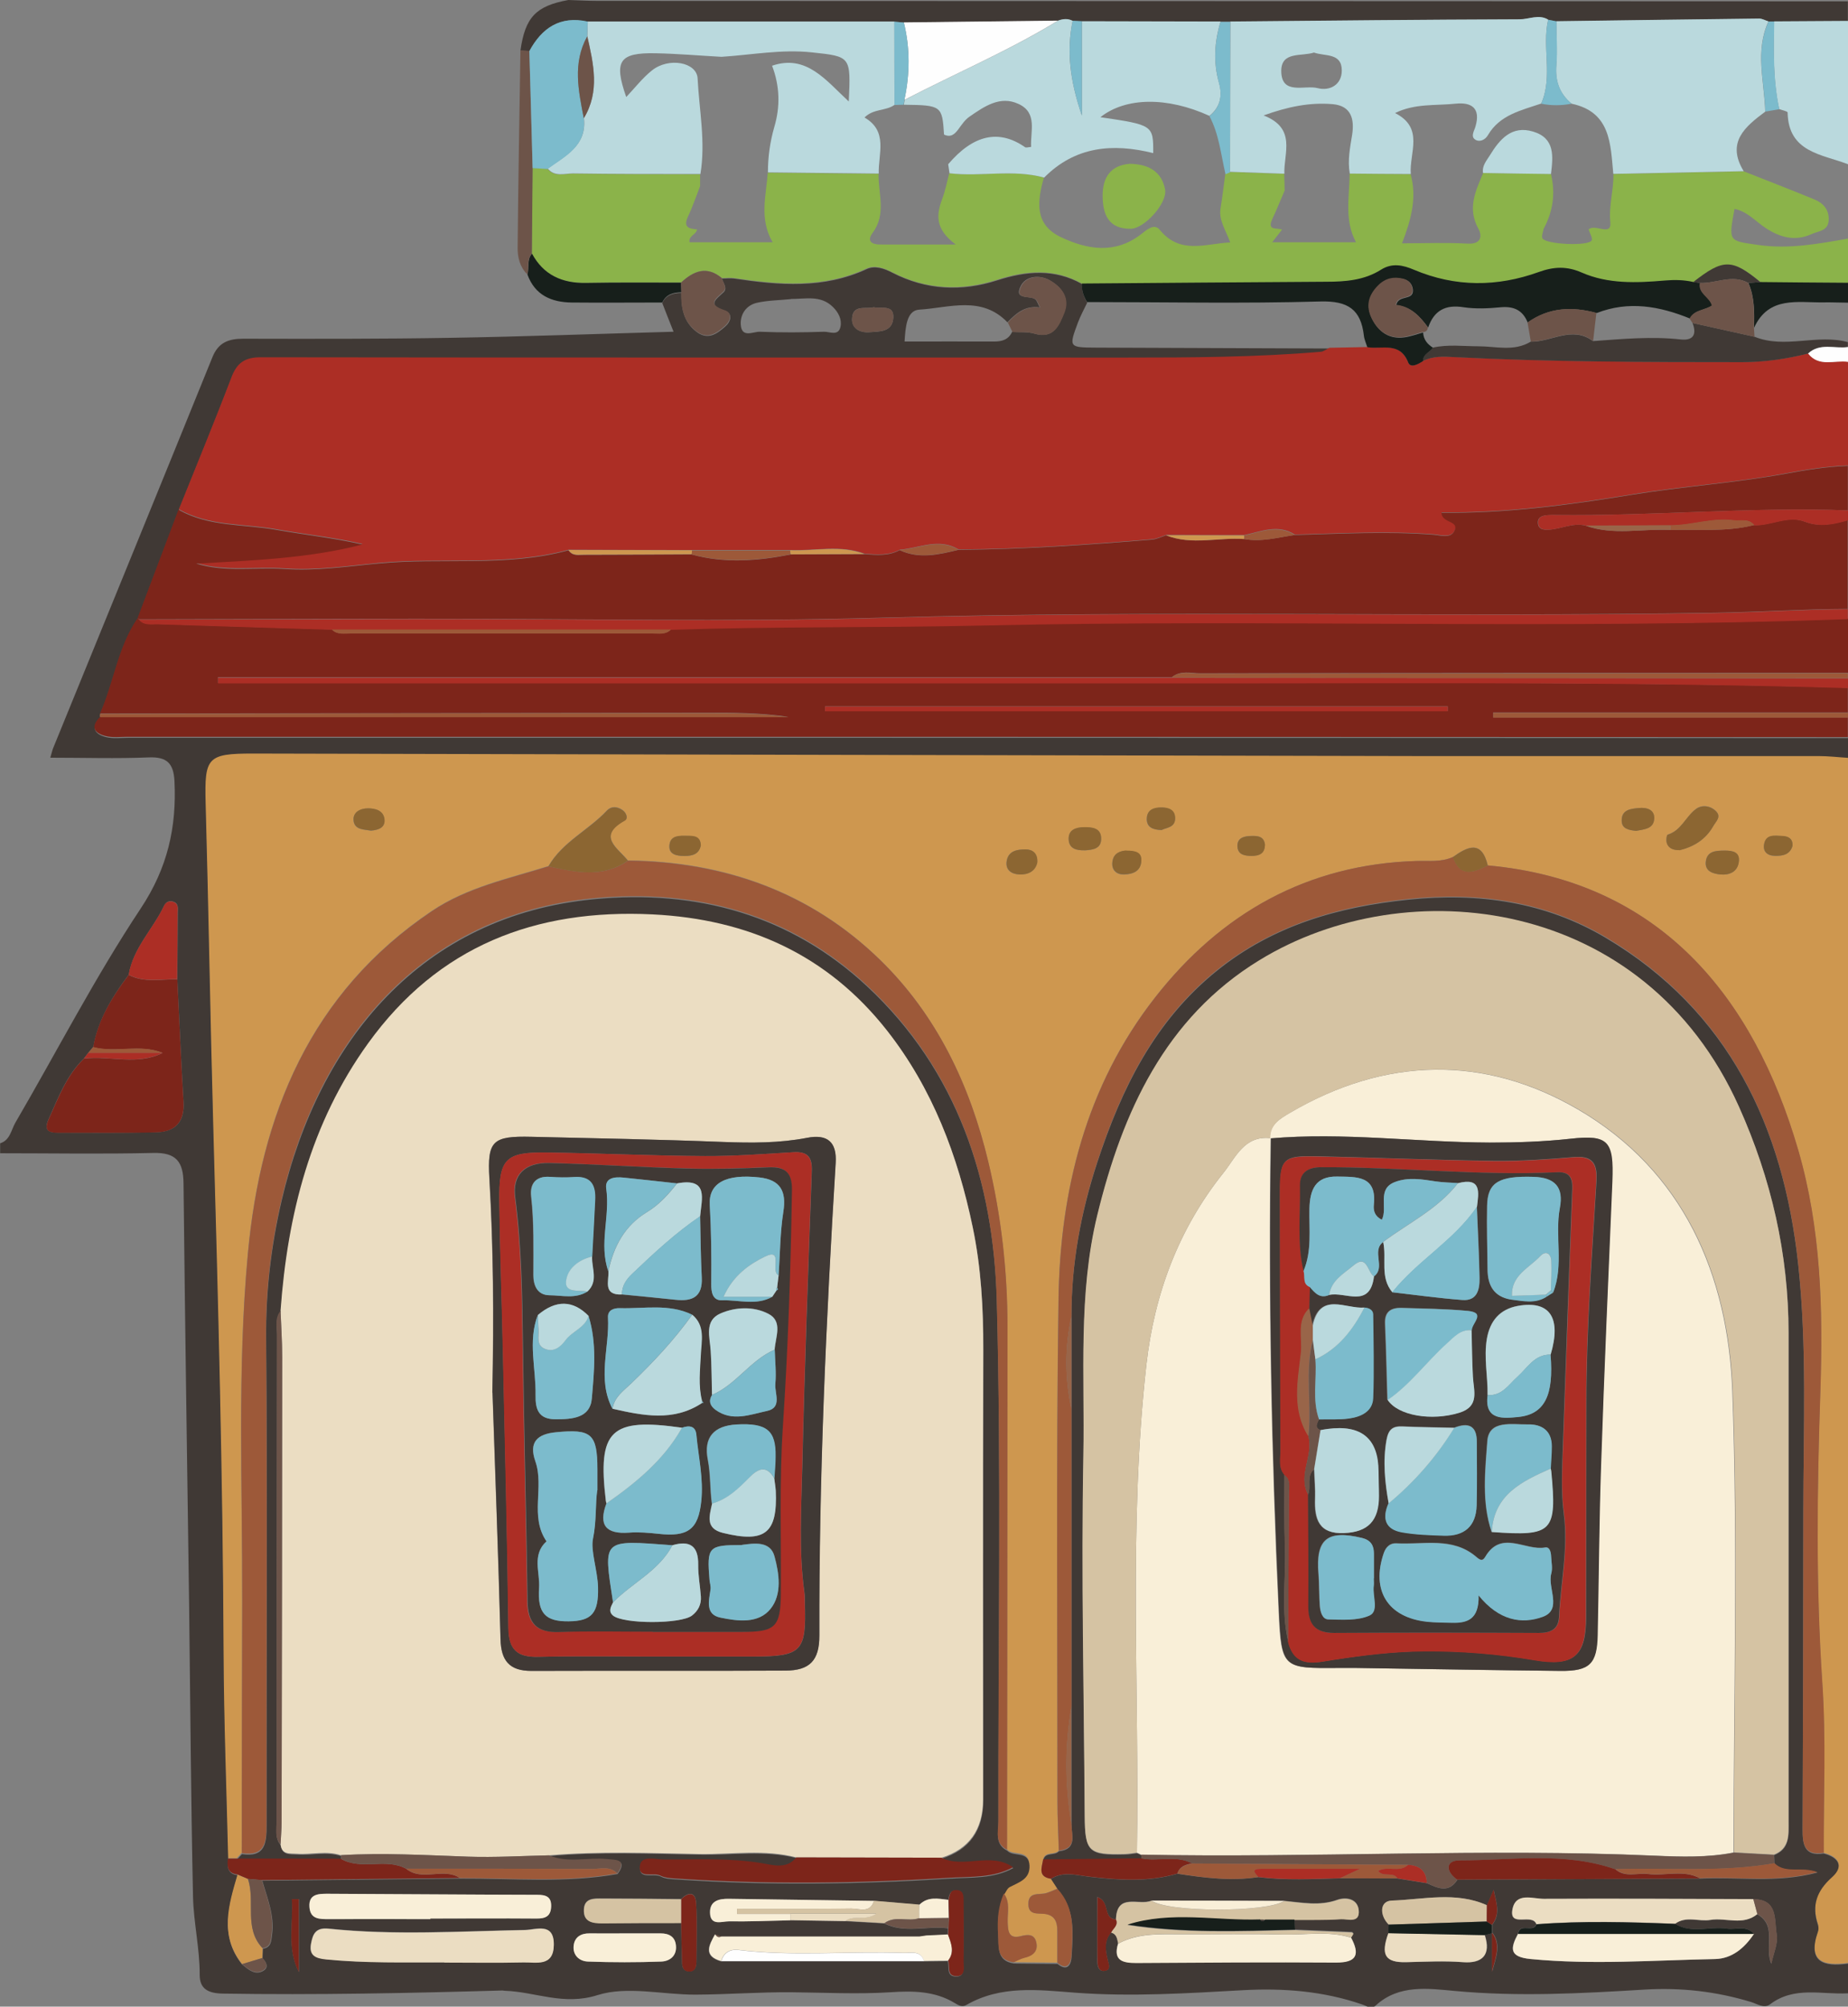 <?xml version="1.0" encoding="UTF-8"?>
<svg id="Laag_2" data-name="Laag 2" xmlns="http://www.w3.org/2000/svg" viewBox="0 0 124.56 135.25">
  <rect x="0" y="0" width="124.56" height="135.25" fill="#808080" stroke="none"/>
  <defs>
    <style>
      .cls-1 {
        fill: #f9efd8;
      }

      .cls-1, .cls-2, .cls-3, .cls-4, .cls-5, .cls-6, .cls-7, .cls-8, .cls-9, .cls-10, .cls-11, .cls-12, .cls-13, .cls-14, .cls-15, .cls-16 {
        stroke-width: 0px;
      }

      .cls-2 {
        fill: #7d251a;
      }

      .cls-3 {
        fill: #6d5449;
      }

      .cls-4 {
        fill: #403935;
      }

      .cls-5 {
        fill: #171f1b;
      }

      .cls-6 {
        fill: #d5c3a3;
      }

      .cls-7 {
        fill: #ac2e25;
      }

      .cls-8 {
        fill: #ce974f;
      }

      .cls-9 {
        fill: #9d5939;
      }

      .cls-10 {
        fill: #8bb34a;
      }

      .cls-11 {
        fill: #8c6632;
      }

      .cls-12 {
        fill: #bad9dd;
      }

      .cls-13 {
        fill: #996549;
      }

      .cls-14 {
        fill: #7cbbcc;
      }

      .cls-15 {
        fill: #ebddc2;
      }

      .cls-16 {
        fill: #fefefe;
      }
    </style>
  </defs>
  <g id="Laag_1-2" data-name="Laag 1">
    <g>
      <path class="cls-8" d="m124.56,51.04v81.26c-1.67.23-2.73-.1-2.03-2.14.05-.15.04-.34,0-.49-.43-1.29-.08-2.28.95-3.19.83-.74.44-1.35-.56-1.6-.02-3.83.15-7.67-.1-11.48-.44-6.54-.35-13.09-.13-19.62.19-5.52.05-10.96-1.49-16.26-3.01-10.37-9.35-18.14-20.92-19.19-.41-1.73-1.34-1.29-2.35-.57-.79.36-1.63.24-2.46.27-7.36.22-13.19,3.54-17.63,9.21-4.64,5.94-6.4,12.98-6.5,20.37-.16,11.26-.06,22.53-.07,33.8,0,1.11.06,2.22.09,3.32-.28.33-.91.02-1.05.59-.08.54-.39,1.17.53,1.31.14.22.29.44.43.66-.25.1-.5.23-.76.3-.47.14-1.21-.12-1.2.75,0,.75.63.6,1.09.65.7.09.87.56.86,1.16,0,.71,0,1.42,0,2.13-.98-.01-1.96-.02-2.94-.03.24-.1.48-.24.73-.3.56-.13.93-.43.8-1.03-.12-.57-.55-.56-1.04-.43-.85.22-.87-.36-.89-.96-.02-.65.18-1.33-.26-1.92.12-.18.21-.43.38-.51.64-.32,1.38-.52,1.33-1.46-.05-1.01-1.08-.54-1.5-.99.01-11.74.03-23.49.03-35.23,0-3.77-.42-7.49-1.3-11.16-1.24-5.16-3.47-9.85-7.28-13.57-4.68-4.56-10.48-6.63-17-6.7-.67-.85-2.12-1.63-.2-2.7.23-.13.11-.51-.16-.7-.36-.25-.76-.28-1.06.04-1.24,1.32-2.99,2.11-3.93,3.74-2.69.84-5.48,1.42-7.86,3.02-8.2,5.52-11.55,13.74-12.41,23.12-.72,7.78-.36,15.6-.38,23.41-.01,5.65-.02,11.31-.03,16.96-.11.12-.22.24-.33.36-.2,0-.4,0-.6,0-.11-4.66-.29-9.31-.31-13.97-.05-11.87-.37-23.74-.7-35.6-.2-7.21-.31-14.42-.51-21.63-.08-3.07.11-3.34,3.18-3.33,26.19.06,52.38.12,78.58.17,8.99.02,17.98,0,26.97,0,.66,0,1.32.08,1.98.12Zm-11.36,6.26c.94-.22,1.76-.7,2.28-1.63.18-.32.56-.62.18-1-.39-.39-.96-.45-1.36-.14-.67.51-.97,1.44-1.89,1.72-.08.02-.12.41-.06.58.12.35.43.47.85.46Zm-40.08.02c.51-.04,1.08-.09,1.1-.74.02-.77-.6-.83-1.17-.82-.53.01-1.05.17-1.02.82.03.65.55.75,1.09.73Zm43.12.01c-.56,0-1.18.01-1.27.74-.08.66.49.82.98.87.59.06,1.14-.15,1.24-.82.11-.71-.41-.79-.95-.79Zm-5.97-1.33c.51-.1,1.17-.11,1.22-.8.05-.64-.51-.79-1.03-.74-.53.05-1.17.1-1.16.85,0,.56.49.64.97.69Zm-40.36,2.13c.04-.62-.32-.88-.79-.88-.54,0-1.15.08-1.27.77-.11.64.34.91.87.92.57.02,1.06-.21,1.19-.81Zm-44.91-2.14c.5-.04.96-.2.91-.75-.06-.61-.61-.75-1.11-.75-.52,0-1.05.26-.97.86.09.6.72.56,1.17.64Zm50.9,1.35c-.38.02-.87.15-.93.78-.06.55.3.84.79.83.56-.02,1.12-.19,1.16-.9.03-.6-.39-.71-1.02-.7Zm2.39-1.39c.32-.17.93-.15.91-.82-.02-.55-.45-.69-.91-.7-.53,0-1,.15-1,.79,0,.54.4.71,1,.73Zm-31.06,1.04c-.02-.65-.49-.64-.93-.65-.49,0-1.1-.04-1.18.59-.09.68.49.76,1,.77.52,0,.99-.1,1.11-.71Zm73.59.03c.03-.51-.3-.66-.72-.67-.47-.01-1.06-.13-1.19.53-.11.53.22.81.75.81.51,0,.98-.08,1.16-.67Zm-35.56-.06c-.05-.61-.5-.63-.96-.62-.47.02-.93.14-.9.71.03.57.51.64.97.63.49,0,.87-.15.88-.73Z"/>
      <path class="cls-4" d="m71.27,127.3c-.14-.22-.29-.44-.43-.66.81-.52,1.66-.26,2.53-.15,2,.24,4.01.38,5.99-.2,1.81.28,3.62.51,5.45.23,1.83.23,3.67.13,5.51.08,1.29,0,2.58,0,3.87.01.66.11,1.32.21,1.99.32.73.33,1.46.69,2.05-.23,5.46-.03,10.92-.06,16.38-.08,2.55-.13,5.13.33,7.89-.41-1.1-.41-2.13.13-2.9-.6,0-.19-.01-.38-.02-.57,1.06-.42.99-1.33.98-2.23,0-10.98,0-21.96,0-32.94,0-5.32-1.16-10.38-3.34-15.24-6.36-14.19-22.39-15.97-32.33-9.87-6.35,3.89-9.22,10.22-10.92,17.17-1.3,5.34-.84,10.8-.94,16.21-.15,8.09.04,16.19.09,24.28.01,2.41.25,2.64,2.7,2.58.28,0,.55-.06.82-.09.1.04.2.09.29.14,0,.08.02.17.02.25-2.21.02-4.42.04-6.63.07.14-.57.77-.26,1.05-.59,1.25-.14.86-1.06.85-1.79,0-2.64,0-5.29,0-7.93,0-6.68,0-13.36,0-20.04,0-2.09,0-4.18,0-6.27-.01-3.58.64-7.05,1.75-10.43,1.63-4.96,3.88-9.54,8.08-12.91,3.77-3.03,8.14-4.28,12.88-4.77,4.72-.49,9.22.15,13.28,2.56,8.32,4.93,11.99,12.75,12.99,22,.61,5.57.35,11.19.35,16.79,0,7.1-.02,14.2-.05,21.31,0,1,.09,1.83,1.42,1.63,1,.26,1.39.86.56,1.6-1.03.92-1.38,1.9-.95,3.19.05.15.06.34,0,.49-.71,2.03.36,2.37,2.03,2.14v2c-1.77.1-3.62-.5-5.25.74-.41.31-.87-.03-1.27-.15-2.36-.72-4.76-.99-7.21-.84-4.26.26-8.5.49-12.78.09-1.76-.16-3.76-.46-5.32.98-.3.28-.62.03-.92-.07-2.61-.9-5.31-1.11-8.03-.96-3.76.21-7.52.45-11.29.17-2.5-.19-5.03-.52-7.36.83-.3.17-.55,0-.77-.13-1.36-.83-2.86-.83-4.35-.73-2.22.14-4.43.02-6.64,0-2.16-.02-4.32.15-6.48.16-2.22.01-4.6-.6-6.61.03-2.29.73-4.18-.22-6.24-.29-.06,0-.11-.02-.17-.02-6.28.18-12.57.31-18.86.21-.98-.02-1.55-.32-1.55-1.25.01-1.78-.41-3.52-.45-5.28-.14-6.48-.18-12.97-.26-19.46-.13-9.54-.28-19.07-.38-28.61-.01-1.47-.5-2.1-2.04-2.06-3.44.08-6.88.02-10.32.02v-.67c.67-.21.74-.89,1.02-1.38,2.81-4.82,5.37-9.8,8.45-14.44,1.82-2.74,2.43-5.48,2.28-8.59-.06-1.19-.5-1.65-1.73-1.6-2.18.09-4.37.02-6.64.02.1-.33.13-.49.19-.64,3.58-8.78,7.18-17.57,10.74-26.36.4-.99,1.09-1.24,2.08-1.24,4.65.01,9.31.02,13.96-.06,4.96-.08,9.91-.27,15.04-.41-.29-.73-.53-1.33-.76-1.93.25-.56.74-.68,1.29-.69-.02,1.03.15,1.98,1.04,2.64.76.56,1.35.12,1.9-.36.39-.33.55-.88,0-1.07-1.22-.4-.63-.75-.1-1.25.29-.28-.03-.61-.1-.92.28,0,.56-.04.83,0,3.02.45,6.01.71,8.92-.64.55-.25,1.17-.05,1.74.25,2.27,1.17,4.66,1.28,7.05.51,1.97-.63,3.86-.8,5.73.25-.04.46.11.86.34,1.25-.21.44-.45.88-.62,1.33-.63,1.69-.62,1.69,1.24,1.7,5.24.02,10.48.04,15.71.06-.19.09-.37.25-.57.27-4.36.37-8.73.39-13.11.39-19.45,0-38.9,0-58.35-.02-1.06,0-1.59.37-1.97,1.35-1.14,2.99-2.37,5.96-3.56,8.93-.92,2.44-1.84,4.88-2.76,7.31-1.34,1.95-1.6,4.33-2.54,6.44-.02.08,0,.16.02.23-.68.66-.38,1.1.37,1.29.47.12.99.05,1.49.05,16.97,0,33.93,0,50.9,0,21.68,0,43.36.01,65.04.02v1.33c-.66-.04-1.32-.12-1.98-.12-8.99,0-17.98,0-26.97,0-26.19-.05-52.38-.11-78.58-.17-3.07,0-3.26.26-3.18,3.33.2,7.21.31,14.42.51,21.63.33,11.87.65,23.73.7,35.6.02,4.66.2,9.31.31,13.97-.08.53-.03.99.64,1.07-.59,2.05-1.24,4.1.31,6.03.43.34.88.75,1.44.4.34-.21.2-.56-.07-.82,0-.22.01-.44.02-.65.57-.09.56-.53.62-.97.17-1.28-.32-2.43-.66-3.62,4.45-.05,8.9-.09,13.36-.14,3.53-.02,7.07.32,10.59-.31.69-.97-.09-.9-.69-.96-1.3-.13-2.64.29-3.92-.25,3.39-.3,6.78-.15,10.17-.09,2.17.04,4.36-.32,6.51.23-.65.82-1.57.52-2.32.4-2.21-.37-4.42-.24-6.63-.25-.56,0-1.49-.31-1.6.41-.13.93.91.43,1.39.68.28.15.64.17.97.19,6.18.43,12.37.34,18.55-.05,1.4-.09,2.92.02,4.24-.71-1.53-1.06-3.29.12-4.82-.64q2.8-.88,2.8-3.94c0-10.1-.02-20.2.01-30.3,0-2.78-.15-5.54-.71-8.26-1-4.81-2.7-9.34-5.77-13.25-4.01-5.1-9.35-7.52-15.8-7.83-7.92-.39-14.45,2.14-19.18,8.69-3.88,5.37-5.43,11.52-5.9,18.02-.4.48-.25,1.06-.25,1.6-.02,10.93-.02,21.85-.02,32.78,0,.54-.15,1.12.27,1.59.09.71.62.59,1.1.63.98.07,1.98-.22,2.96.1,0,.08,0,.16,0,.24-2.34,0-4.67,0-7.01-.01.11-.12.22-.24.33-.36,1.58.24,1.66-.76,1.66-1.94-.01-10.93.06-21.86-.03-32.78-.03-3.18.33-6.26,1.05-9.35,2.53-10.79,9.45-19.18,21.03-20.29,6.95-.67,13.26,1.07,18.41,5.86,6.12,5.69,8.55,13.18,8.76,21.24.31,11.7.09,23.41.11,35.11,0,.68-.27,1.48.59,1.92.42.45,1.45-.02,1.5.99.05.93-.7,1.13-1.33,1.46-.17.09-.26.34-.38.51-.4.88-.45,1.81-.39,2.75.05.78-.13,1.72,1.05,1.89.98.01,1.96.02,2.94.03.7.57.93-.01.95-.49.09-1.57.27-3.19-.95-4.5ZM5.95,70.96c-.1.13-.2.26-.29.38-1.19,1.15-1.74,2.66-2.39,4.11-.32.72-.01.89.63.89,2.22,0,4.44.03,6.66-.03,1.25-.03,1.9-.7,1.81-2.05-.17-2.76-.28-5.52-.42-8.28.01-1.49.03-2.97.03-4.46,0-.26.07-.58-.23-.72-.29-.14-.56-.03-.69.25-.74,1.57-2.08,2.84-2.38,4.64-1.1,1.47-2.06,3.02-2.39,4.87-.11.13-.22.26-.33.39Zm94.62,58.78c.61-.75.26-1.56.11-2.36-.15.35-.3.69-.45,1.04-2.09-.95-4.29-.39-6.42-.32-.81.03-.83.98-.2,1.62,0,.19,0,.38-.01.57-.53,1.46-.24,2,1.21,1.96,1.27-.03,2.54-.09,3.82,0,1.28.1,1.9-.49,1.46-1.83.16-.04.32-.08.49-.12v2.6c.21-.89.65-1.8.02-2.63,0-.18,0-.36,0-.54Zm-36.65-1.69c-.68-.08-1.38-.24-1.95.33-1.02-.09-2.04-.17-3.06-.26-3.26-.05-6.52-.09-9.79-.14-.67-.01-1.29.14-1.27.94.02.91.8.57,1.27.58,1.38.02,2.76-.04,4.14-.07,1.24.02,2.48.04,3.71.06.88.05,1.75.1,2.63.15,1.39.7,2.87.14,4.3.33l-.03.43c-.48.02-.96.04-1.44.07-.16.02-.32.05-.48.07-4.45,0-8.91,0-13.36,0-.14-.05-.27-.1-.41-.15-.41.73-.8,1.46.42,1.81,4.56,0,9.11,0,13.67,0,.54,0,1.08-.01,1.61-.02.11.38-.11,1.01.52,1.04.67.03.51-.59.52-.98.02-1.37.01-2.73,0-4.1,0-.32,0-.7-.46-.72-.45-.02-.49.34-.55.66Zm-18.01-.06c-1.77-.01-3.55-.03-5.32-.04-.55,0-1.2-.04-1.24.74-.04.84.57.94,1.24.93,1.77-.02,3.55-.01,5.32-.02.02.88.03,1.77.06,2.65,0,.28.07.58.42.61.46.05.54-.3.55-.64,0-1.33.06-2.65-.02-3.97-.05-.77-.52-.73-1-.27Zm22.01-106.25c-1.75-1.84-3.95-.99-5.96-.87-.86.05-.93,1.21-.99,2.15,2.05,0,4.04-.01,6.03,0,.55,0,.97-.13,1.22-.65.49.03,1.02-.02,1.48.11,1.31.39,1.68-.55,2.02-1.41.4-1-.19-1.74-.99-2.19-.67-.37-1.59-.29-1.93.4-.52,1.04.78.54,1.05.97.06.09.09.19.23.47-.99-.14-1.6.4-2.18,1.01Zm19.36,108.32c-.01-.22-.03-.44-.04-.67,1.05,0,2.09.02,3.14-.05.45-.03,1.3.31,1.2-.62-.09-.79-.89-.88-1.44-.68-1.21.43-2.38.18-3.58.07-2.98,0-5.96-.01-8.94-.02-.83.37-2.35-.57-2.4,1.27-.92-.04-.37-1.21-1.26-1.5,0,1.5,0,2.91,0,4.33,0,.33.09.74.55.63.36-.08.23-.41.16-.68-.16-.65-.29-1.31.21-1.89.39.1.41.43.48.74-.36,1.17.34,1.31,1.24,1.3,4.48-.02,8.96-.06,13.44-.03,1.44,0,1.63-.55,1.02-1.69.05-.08.12-.17.16-.26,0-.02-.06-.1-.1-.1-1.28-.06-2.56-.11-3.84-.16Zm16.27-.37c-.21.6-1.13-.13-1.24.65-.52.97-.61,1.56.86,1.7,4.15.4,8.29.08,12.43,0,1.14-.02,1.98-.75,2.61-1.69-.51-.62-1.21-.27-1.83-.36-1.15-.17-2.37.36-3.48-.32.74-.55,1.59-.13,2.38-.26,1.05-.18,2.19.4,3.16-.39,1.37.78.46,2.21.95,3.34.15-.72.47-1.39.36-1.98-.17-.96.11-2.37-1.58-2.37-4.71-.01-9.41-.05-14.12-.02-.75,0-1.88-.45-2.11.69-.26,1.3,1.33.24,1.61,1.02Zm-73.61,2.57c1.77,0,3.54.03,5.31-.01.87-.02,2.05.34,2.07-1.18.02-1.54-1.2-1.01-1.94-1-4.42.09-8.83.37-13.24-.09-.88-.09-1.06.37-1.18,1-.16.82.29,1,1.03,1.07,2.65.27,5.3.19,7.95.2Zm-.94-2.92v-.03c2.38,0,4.76-.01,7.14,0,.58,0,.96-.13,1-.79.03-.68-.33-.81-.93-.81-4.7-.01-9.41-.05-14.11-.07-.6,0-1.32-.01-1.25.9.07.84.71.81,1.34.81,2.27-.02,4.54,0,6.81,0ZM53.31,20.16c-.77.08-1.55.08-2.3.25-.72.17-1.13.78-1.08,1.49.07.91.85.44,1.29.46,1.44.06,2.88.05,4.32,0,.38-.01.97.31,1.11-.33.11-.5-.14-.98-.51-1.34-.83-.82-1.85-.53-2.83-.54Zm-11.09,110.15c-.83,0-1.65.01-2.48,0-.58-.01-1,.25-1.07.8-.09.65.36,1.08.96,1.1,1.65.06,3.3.06,4.94,0,.58-.02,1.06-.39.99-1.08-.06-.59-.47-.82-1.03-.82-.77,0-1.54,0-2.31,0ZM58.88,20.71c-.5.15-1.42-.23-1.45.79-.02.62.51.94,1.16.89.71-.05,1.57,0,1.62-.99.04-.86-.74-.59-1.33-.69Zm-38.73,107.29c-.16,0-.31,0-.47,0,.11,1.63-.36,3.3.47,4.92v-4.92Z"/>
      <path class="cls-7" d="m12.04,34.36c1.19-2.97,2.42-5.94,3.56-8.93.37-.98.91-1.35,1.97-1.35,19.45.03,38.9.01,58.35.02,4.37,0,8.75-.02,13.11-.39.19-.02.38-.17.57-.27.85-.02,1.71-.03,2.56-.05.98.17,2.2-.4,2.76,1.04.15.4.68.11,1-.11.67-.33,1.4-.3,2.12-.26,6.47.33,12.94.34,19.42.34,1.51,0,2.97-.22,4.42-.58.74.94,1.78.43,2.69.56v6.99c-1.42.05-2.79.27-4.19.53-3.44.64-6.97.86-10.44,1.43-4.21.69-8.46,1.25-12.77,1.2.05.75,1.27.51.86,1.26-.26.48-.93.26-1.39.22-3.12-.24-6.24-.06-9.36.02-1.14-.73-2.27-.21-3.41.03-1.75,0-3.51,0-5.26-.01-.31.1-.62.26-.94.29-4.35.36-8.7.67-13.06.69-1.32-.8-2.64-.09-3.96.02-.75.41-1.57.33-2.37.27-1.64-.62-3.33-.18-5-.25-2.21,0-4.42,0-6.63,0-2.77,0-5.55-.01-8.32-.02-4.2,1.15-8.54.49-12.8.89-2.09.2-4.21.52-6.34.37-1.97-.14-3.97.23-5.95-.36,3.76-.23,7.52-.35,11.2-1.29-1.94-.44-3.89-.65-5.82-.99-2.2-.39-4.53-.19-6.57-1.35Z"/>
      <path class="cls-2" d="m6.73,48.11c.94-2.11,1.2-4.49,2.54-6.44,0,0,.12.08.12.08.34.4.81.29,1.24.3,3.91.13,7.83.25,11.74.37.36.36.82.26,1.25.26,6.79,0,13.57,0,20.36,0,.43,0,.89.1,1.25-.27,7.03-.23,14.07-.13,21.11-.29,19.4-.44,38.82.3,58.23-.43v3.66c-14.55,0-29.11,0-43.66.03-.64,0-1.33-.22-1.92.26H14.69c0,.13,0,.26,0,.39,7.57,0,15.13,0,22.7,0,15.53,0,31.06,0,46.59,0,13.52,0,27.05-.07,40.57.32v1.67h-23.91c0,.11,0,.22,0,.33h23.91v1.33c-21.68,0-43.36-.02-65.04-.02-16.97,0-33.93,0-50.9,0-.5,0-1.02.07-1.49-.05-.76-.19-1.05-.63-.37-1.29,15.47,0,30.93,0,46.4,0-1.88-.28-3.76-.29-5.64-.28-13.6.02-27.19.03-40.79.05Zm90.85-.18c0-.11,0-.22,0-.32h-41.97c0,.11,0,.22,0,.32h41.97Z"/>
      <path class="cls-2" d="m12.04,34.36c2.04,1.16,4.37.96,6.57,1.35,1.93.34,3.88.55,5.82.99-3.68.95-7.44,1.07-11.2,1.29,1.98.6,3.98.23,5.95.36,2.13.15,4.25-.18,6.34-.37,4.26-.41,8.6.26,12.8-.89.26.41.68.31,1.04.31,2.42,0,4.83-.02,7.25-.03,2.23.62,4.47.44,6.7,0,1.65,0,3.3-.02,4.96-.02.81.06,1.62.14,2.37-.27,1.32.62,2.64.3,3.96-.02,4.36-.03,8.71-.33,13.06-.69.32-.03.63-.19.94-.29,1.73.69,3.51.13,5.26.25,1.16.21,2.27-.11,3.4-.27,3.12-.08,6.24-.26,9.36-.02.47.04,1.13.26,1.39-.22.41-.75-.81-.52-.86-1.26,4.32.05,8.56-.51,12.77-1.2,3.48-.57,7-.8,10.44-1.43,1.4-.26,2.77-.48,4.19-.53v3c-6.58-.24-13.14.39-19.72.31-.17,0-.33,0-.5.01-.34.03-.7.1-.67.54.03.45.43.46.75.44.82-.05,1.59-.48,2.44-.28,1.87.69,3.8.2,5.7.3,1.89-.05,3.79.14,5.66-.33,1.15.05,2.27-.68,3.42-.24,1.01.39,1.95.18,2.91-.1v5.99c-2.99.01-5.98.21-8.96.26-18.69.31-37.39-.2-56.08.33-10.43.3-20.87.06-31.3.07-6.27,0-12.54.03-18.81.04,0,0-.12-.08-.12-.08.92-2.44,1.84-4.88,2.76-7.31Z"/>
      <path class="cls-10" d="m72.92,19.11c-1.87-1.05-3.77-.88-5.73-.25-2.4.77-4.78.66-7.05-.51-.58-.3-1.2-.5-1.74-.25-2.9,1.35-5.9,1.09-8.92.64-.27-.04-.55,0-.83,0-1.02-.85-1.91-.48-2.75.31-2.13,0-4.26-.02-6.4.02-1.62.03-2.87-.53-3.66-1.99.02-1.92.03-3.84.05-5.76.34.02.68.04,1.01.06.47.58,1.13.32,1.7.33,2.86.03,5.73.03,8.59.04,0,.26,0,.53,0,.79-.27.69-.5,1.39-.82,2.06-.33.71.05.82.61.86-.03.35-.6.44-.5.87h5.6c-.92-1.57-.44-3.14-.33-4.69,2.49.03,4.98.05,7.47.08-.03,1.33.54,2.71-.4,3.97-.42.57-.05.79.5.79,1.52.01,3.04,0,5.1,0-1.42-1.05-1.3-2.02-.92-3.05.21-.56.33-1.16.48-1.75,2.12.25,4.28-.29,6.38.29-.44,1.58-.67,3.16,1.16,4.02,1.77.83,3.6,1.15,5.35-.17.38-.29.91-.81,1.3-.33,1.38,1.69,3.06.93,4.75.85-.3-.84-.79-1.49-.65-2.32.13-.76.21-1.53.32-2.3.1-.04.2-.09.31-.13,1.22.04,2.44.09,3.66.13.01.37.02.75.03,1.12-.28.65-.54,1.3-.84,1.94-.37.81.35.55.66.7-.2.25-.4.51-.66.85h5.65c-.81-1.5-.44-3.07-.43-4.62,1.37,0,2.74.02,4.11.03.44,1.58.03,3.08-.58,4.66,1.55,0,2.98-.06,4.41.02.96.06,1-.54.73-1.02-.75-1.36-.18-2.53.33-3.74,1.52.02,3.05.04,4.57.07.31,1.3.14,2.53-.5,3.7-.03.22-.16.49-.07.64.23.4,3.06.54,3.31.14.09-.15-.13-.49-.2-.75.44-.4,1.56.51,1.46-.49-.11-1.13.23-2.16.21-3.24,2.93-.06,5.86-.12,8.79-.18,1.58.63,3.18,1.24,4.75,1.89.59.24,1,.68.97,1.39-.03.75-.7.74-1.16.95-1.12.51-2.14.22-3.12-.43-.66-.44-1.21-1.1-2.07-1.27-.41,2.24-.4,2.14,1.6,2.43,2.07.3,4.06-.08,6.07-.43v3c-1.97-.02-3.93-.04-5.9-.05-1.92-1.58-2.51-1.58-4.52,0-.65-.14-1.29-.16-1.97-.1-1.88.17-3.79.24-5.57-.54-1-.44-1.88-.4-2.88-.04-2.82,1.02-5.64,1.02-8.43-.15-.73-.31-1.46-.48-2.22,0-1.12.71-2.39.8-3.68.81-5.49.03-10.98.08-16.47.12Z"/>
      <path class="cls-4" d="m35.08,3.4c.32-2.24,1.04-3,3.23-3.4.66.02,1.33.06,1.99.06,28.08.01,56.17.02,84.25.03v1.33c-1.66.01-3.32.02-4.98.03-.13,0-.25,0-.38,0-.21-.07-.42-.2-.62-.19-4.56.05-9.12.12-13.67.18-.19-.04-.37-.07-.56-.11-.63-.38-1.29-.02-1.92-.02-6.5.02-13.01.09-19.51.15-.22,0-.43,0-.65,0-3.12,0-6.23-.02-9.35-.02-.21-.01-.41-.02-.62-.03-.33-.17-.66-.13-.99-.01-3.46.04-6.92.08-10.38.12-.22-.02-.43-.04-.65-.06-6.89,0-13.78,0-20.67,0-1.85-.4-3.07.42-3.92,1.99-.2-.01-.4-.03-.6-.04Z"/>
      <path class="cls-7" d="m9.4,41.76c6.27-.01,12.54-.03,18.81-.04,10.44-.01,20.88.22,31.3-.07,18.7-.53,37.39-.02,56.08-.33,2.98-.05,5.97-.25,8.96-.26v.67c-19.41.72-38.82-.01-58.23.43-7.04.16-14.07.06-21.11.29-7.62,0-15.24,0-22.86,0-3.91-.12-7.83-.25-11.74-.37-.43-.01-.9.1-1.24-.3Z"/>
      <path class="cls-7" d="m124.56,46.38c-13.52-.4-27.04-.33-40.57-.32-15.53,0-31.06,0-46.59,0-7.57,0-15.13,0-22.7,0,0-.13,0-.26,0-.39,21.43,0,42.85,0,64.28,0,.78,0,1.55.02,2.33.02,14.42,0,28.84.02,43.26.03v.67Z"/>
      <path class="cls-12" d="m119.58,1.44c1.66-.01,3.32-.02,4.98-.03v9.66c-1.76-.68-4.02-.79-4.07-3.49,0-.08-.37-.15-.57-.23-.42-1.95-.38-3.93-.34-5.91Z"/>
      <path class="cls-4" d="m121.87,23.83c-1.45.36-2.91.58-4.42.58-6.48,0-12.95-.01-19.42-.34-.71-.04-1.44-.08-2.12.26-.02-.47.47-.58.66-.9,1.03-.23,2.06-.09,3.09-.09,1.17,0,2.39.37,3.51-.31,1.4.03,2.79-1.09,4.2-.04,1.97-.14,3.94-.33,5.92-.11.84.09,1.09-.34.79-1.11,1.4.31,2.79.62,4.19.93,2.05.83,4.21-.21,6.28.36v.33c-.9.13-1.89-.31-2.69.44Z"/>
      <path class="cls-7" d="m106.87,35.42c-.85-.2-1.63.23-2.44.28-.32.02-.72,0-.75-.44-.03-.45.33-.51.67-.54.16-.02.33-.02.5-.01,6.57.08,13.14-.56,19.72-.31v.67c-.96.28-1.89.49-2.91.1-1.15-.44-2.27.29-3.42.24-.37-.48-.91-.27-1.39-.33-1.45-.19-2.84.35-4.27.34-1.9,0-3.8.01-5.7.02Z"/>
      <path class="cls-9" d="m124.56,45.71c-14.42,0-28.84-.02-43.26-.03-.78,0-1.55-.02-2.33-.02.59-.48,1.28-.26,1.92-.26,14.55-.02,29.11-.02,43.66-.03v.33Z"/>
      <path class="cls-5" d="m124.56,20.4c-.54,0-1.09-.03-1.63-.02-1.76.03-3.71-.45-4.7,1.71.02-1.02.04-2.05-.38-3.02.27-.02.54-.04.81-.06,1.97.02,3.93.04,5.9.05v1.33Z"/>
      <path class="cls-9" d="m124.56,48.37h-23.91c0-.11,0-.22,0-.33h23.91v.33Z"/>
      <path class="cls-16" d="m121.87,23.83c.8-.75,1.79-.31,2.69-.44v1c-.91-.13-1.95.38-2.69-.56Z"/>
      <path class="cls-9" d="m67.88,124.67c-.86-.44-.59-1.23-.59-1.92-.02-11.7.21-23.42-.11-35.11-.22-8.06-2.64-15.55-8.76-21.24-5.15-4.79-11.46-6.52-18.41-5.86-11.59,1.11-18.51,9.5-21.03,20.29-.72,3.09-1.08,6.17-1.05,9.35.09,10.93.02,21.86.03,32.78,0,1.18-.08,2.17-1.66,1.94,0-5.65.01-11.31.03-16.96.02-7.81-.34-15.63.38-23.41.86-9.38,4.21-17.61,12.41-23.12,2.38-1.6,5.18-2.18,7.86-3.02,1.82.4,3.64.8,5.35-.38,6.52.08,12.32,2.14,17,6.7,3.81,3.71,6.04,8.41,7.28,13.57.88,3.67,1.3,7.39,1.3,11.16,0,11.74-.02,23.49-.03,35.23Z"/>
      <path class="cls-9" d="m122.92,124.88c-1.33.21-1.43-.63-1.42-1.63.03-7.1.05-14.2.05-21.31,0-5.6.26-11.22-.35-16.79-1.01-9.25-4.68-17.07-12.99-22-4.07-2.41-8.56-3.05-13.28-2.56-4.73.49-9.1,1.75-12.88,4.77-4.2,3.37-6.45,7.95-8.08,12.91-1.11,3.38-1.76,6.85-1.75,10.43-.45,2.09-.46,4.18,0,6.27,0,6.68,0,13.36,0,20.04-.45,2.64-.45,5.29,0,7.93,0,.73.4,1.65-.85,1.79-.03-1.11-.09-2.22-.09-3.32,0-11.27-.09-22.53.07-33.8.1-7.4,1.86-14.43,6.5-20.37,4.43-5.68,10.26-8.99,17.63-9.21.83-.02,1.67.09,2.46-.27.48,1.43,1.41,1.02,2.35.57,11.56,1.05,17.91,8.82,20.92,19.19,1.54,5.3,1.67,10.73,1.49,16.26-.22,6.53-.31,13.07.13,19.62.26,3.81.08,7.65.1,11.48Z"/>
      <path class="cls-2" d="m31.01,126.58c-4.45.05-8.9.09-13.36.14-.31-.03-.63-.05-.94-.08-.24-.1-.48-.2-.71-.3-.67-.08-.71-.54-.64-1.07.2,0,.4,0,.6,0,2.34,0,4.67,0,7.01.01,1.38.8,3.02-.08,4.4.67,1.09.9,2.52-.12,3.64.64Z"/>
      <path class="cls-11" d="m42.32,58.01c-1.71,1.18-3.53.79-5.35.38.94-1.63,2.69-2.42,3.93-3.74.3-.32.7-.29,1.06-.04.27.18.39.57.16.7-1.92,1.07-.47,1.85.2,2.7Z"/>
      <path class="cls-2" d="m79.36,126.28c-1.98.58-3.99.44-5.99.2-.86-.1-1.71-.37-2.53.15-.92-.14-.61-.77-.53-1.31,2.21-.02,4.42-.04,6.63-.07,1.12.23,2.32-.25,3.41.34-.43.08-.84.2-.99.68Z"/>
      <path class="cls-9" d="m71.27,127.3c1.22,1.31,1.03,2.93.95,4.5-.03.48-.26,1.07-.95.49,0-.71,0-1.42,0-2.13,0-.61-.16-1.08-.86-1.16-.46-.06-1.08.1-1.09-.65-.01-.87.72-.61,1.2-.75.26-.08.51-.2.76-.3Z"/>
      <path class="cls-11" d="m113.2,57.3c-.42.01-.73-.12-.85-.46-.06-.18-.02-.56.06-.58.91-.28,1.21-1.22,1.89-1.72.4-.3.97-.25,1.36.14.38.38,0,.68-.18,1-.52.92-1.34,1.4-2.28,1.63Z"/>
      <path class="cls-9" d="m68.32,132.26c-1.18-.17-1-1.11-1.05-1.89-.06-.94,0-1.87.39-2.75.44.59.24,1.27.26,1.92.02.6.05,1.18.89.96.49-.13.92-.14,1.04.43.13.6-.24.9-.8,1.03-.25.06-.49.2-.73.3Z"/>
      <path class="cls-11" d="m73.12,57.31c-.54.01-1.06-.09-1.09-.74-.03-.65.49-.81,1.02-.82.58-.01,1.2.05,1.17.82-.02.65-.59.71-1.11.74Z"/>
      <path class="cls-11" d="m116.25,57.33c.54,0,1.06.09.95.79-.1.66-.65.87-1.24.82-.49-.05-1.06-.21-.98-.87.08-.73.71-.73,1.27-.74Z"/>
      <path class="cls-11" d="m110.28,56c-.48-.05-.97-.13-.97-.69-.01-.75.63-.8,1.16-.85.52-.05,1.08.1,1.03.74-.05.69-.72.7-1.22.8Z"/>
      <path class="cls-11" d="m69.92,58.13c-.13.6-.62.83-1.19.81-.52-.02-.98-.29-.87-.92.12-.69.73-.77,1.27-.77.47,0,.83.26.79.88Z"/>
      <path class="cls-11" d="m25.01,55.98c-.45-.08-1.08-.04-1.17-.64-.09-.6.44-.86.97-.86.5,0,1.05.15,1.11.75.05.55-.4.71-.91.75Z"/>
      <path class="cls-11" d="m100.28,58.34c-.94.45-1.87.86-2.35-.57,1-.72,1.94-1.16,2.35.57Z"/>
      <path class="cls-11" d="m75.91,57.33c.63,0,1.06.1,1.02.7-.04.71-.6.89-1.16.9-.49.02-.85-.28-.79-.83.07-.62.55-.75.93-.78Z"/>
      <path class="cls-11" d="m78.3,55.94c-.6-.01-.99-.19-1-.73,0-.64.46-.8,1-.79.47,0,.9.15.91.7.02.67-.6.65-.91.82Z"/>
      <path class="cls-11" d="m47.24,56.98c-.12.61-.6.71-1.11.71-.51,0-1.09-.09-1-.77.08-.63.69-.6,1.18-.59.44,0,.91,0,.93.65Z"/>
      <path class="cls-11" d="m120.82,57.01c-.17.59-.64.68-1.16.67-.53,0-.86-.28-.75-.81.13-.66.71-.55,1.19-.53.41.01.75.16.72.67Z"/>
      <path class="cls-11" d="m85.26,56.96c-.01.59-.4.73-.88.73-.46,0-.94-.07-.97-.63-.03-.58.43-.7.9-.71.45-.02.9,0,.96.62Z"/>
      <path class="cls-15" d="m18.91,88.34c.47-6.5,2.03-12.65,5.9-18.02,4.72-6.55,11.26-9.08,19.18-8.69,6.45.32,11.79,2.73,15.8,7.83,3.06,3.9,4.77,8.43,5.77,13.25.57,2.72.72,5.48.71,8.26-.03,10.1-.01,20.2-.01,30.3q0,3.06-2.8,3.94c-3.26,0-6.52-.02-9.78-.02-2.15-.56-4.34-.2-6.51-.23-3.39-.06-6.78-.2-10.17.09-1.82.04-3.63.15-5.45.09-2.86-.1-5.72-.27-8.58-.1-.97-.32-1.97-.03-2.96-.1-.49-.03-1.02.08-1.1-.63.02-.5.07-.99.07-1.49.02-10.45.03-20.9.04-31.35,0-1.05-.07-2.09-.11-3.14Zm14.28,5.52c.17,5.11.39,10.86.54,16.62.04,1.45.6,2.14,2.08,2.14,5.71-.02,11.41.01,17.12-.02,1.65,0,2.3-.68,2.29-2.37-.03-10.64.46-21.26,1.1-31.87.08-1.38-.55-1.94-1.93-1.67-1.86.36-3.73.35-5.63.28-4.32-.17-8.63-.25-12.95-.35-2.61-.06-2.98.26-2.83,2.81.26,4.59.3,9.18.2,14.43Z"/>
      <path class="cls-1" d="m76.92,125.01c-.09-.05-.19-.1-.29-.14.18-10.97-.59-21.96.64-32.9.54-4.78,2.18-9.16,5.2-12.93.81-1.01,1.4-2.53,3.17-2.33-.16,10.65.05,21.29.54,31.92.18,3.83.28,3.82,4.01,3.79.39,0,.78,0,1.17,0,4.6.07,9.2.16,13.8.2,1.98.02,2.46-.48,2.5-2.42.08-3.82.1-7.65.23-11.47.22-6.37.5-12.73.76-19.1.11-2.73-.27-3.16-2.8-2.88-1.82.2-3.65.27-5.48.26-4.93-.02-9.84-.71-14.78-.28-.02-.94.7-1.34,1.36-1.73,6.43-3.77,13.1-3.9,19.41-.22,7.1,4.14,10.11,11.13,10.4,18.99.38,10.35.09,20.73.08,31.09-1.75.34-3.53.29-5.29.21-11.55-.51-23.1.16-34.65-.07Z"/>
      <path class="cls-6" d="m85.64,76.71c-1.77-.2-2.36,1.33-3.17,2.33-3.02,3.77-4.66,8.15-5.2,12.93-1.23,10.95-.46,21.93-.64,32.9-.27.03-.55.08-.82.09-2.45.06-2.68-.16-2.7-2.58-.05-8.09-.24-16.19-.09-24.28.1-5.4-.36-10.87.94-16.21,1.7-6.96,4.57-13.28,10.92-17.17,9.94-6.1,25.97-4.32,32.33,9.87,2.18,4.86,3.34,9.92,3.34,15.24,0,10.98,0,21.96,0,32.94,0,.9.08,1.81-.98,2.23-.9-.05-1.8-.1-2.7-.15,0-10.36.3-20.74-.08-31.09-.29-7.86-3.3-14.85-10.4-18.99-6.32-3.68-12.99-3.55-19.41.22-.66.39-1.38.78-1.36,1.73l.02-.02Z"/>
      <path class="cls-5" d="m96.58,23.43c-.19.32-.68.43-.66.9-.32.22-.84.5-1,.11-.56-1.44-1.78-.87-2.76-1.04-.08-.26-.2-.51-.23-.77-.2-1.77-1.07-2.36-2.93-2.31-5.24.15-10.49.04-15.73.04-.23-.38-.38-.79-.34-1.25,5.49-.04,10.98-.09,16.47-.12,1.29,0,2.56-.1,3.68-.81.76-.48,1.49-.31,2.22,0,2.79,1.18,5.61,1.17,8.43.15,1-.36,1.88-.4,2.88.04,1.78.78,3.69.7,5.57.54.68-.06,1.32-.05,1.97.1.15.02.3.04.45.06-.14.71.65.94.81,1.52-.49.33-1.19.28-1.5.88-2.06-.84-4.14-1.21-6.29-.37-1.64-.45-3.21-.39-4.65.64-.33-.83-.93-1.11-1.82-1.03-.82.08-1.68.12-2.49,0-1.23-.2-2,.21-2.4,1.37-.54-.75-1.16-1.41-2.15-1.51.13-.75,1.22-.25,1.12-1.08-.05-.37-.29-.61-.64-.68-.63-.14-1.18-.04-1.67.45-.68.68-.85,1.41-.42,2.26.44.87,1.15,1.35,2.15,1.22.43-.06.84-.21,1.27-.33.03.48.29.8.69,1.04Z"/>
      <path class="cls-2" d="m11.95,65.99c.14,2.76.25,5.52.42,8.28.08,1.34-.56,2.01-1.81,2.05-2.22.06-4.44.02-6.66.03-.64,0-.95-.17-.63-.89.66-1.46,1.21-2.97,2.39-4.11,1.76-.21,3.59.48,5.3-.38-1.52-.62-3.15.02-4.68-.39.32-1.86,1.29-3.4,2.39-4.87,1.05.54,2.18.29,3.28.29Z"/>
      <path class="cls-15" d="m29.95,132.27c-2.65-.01-5.3.06-7.95-.2-.73-.07-1.18-.26-1.03-1.07.12-.63.3-1.09,1.18-1,4.41.46,8.83.17,13.24.09.74-.01,1.96-.55,1.94,1-.02,1.51-1.21,1.15-2.07,1.18-1.77.04-3.54.01-5.31.01Z"/>
      <path class="cls-3" d="m116.87,124.87c.9.05,1.8.1,2.7.15,0,.19.01.38.02.57-3.55.62-7.14.29-10.71.4-3.44-1.2-6.99-.59-10.5-.6-.97,0-.96.75-.16,1.3-.59.93-1.32.56-2.05.23-.02-.82-.48-1.19-1.26-1.23-4.85-.03-9.7-.06-14.56-.09-1.09-.59-2.28-.11-3.41-.34,0-.09-.01-.17-.02-.25,11.55.23,23.1-.44,34.65.07,1.76.08,3.54.13,5.29-.21Z"/>
      <path class="cls-2" d="m53.68,125.19c3.26,0,6.52.02,9.78.02,1.53.76,3.29-.42,4.82.64-1.32.73-2.84.63-4.24.71-6.18.39-12.36.47-18.55.05-.33-.02-.69-.05-.97-.19-.48-.25-1.52.25-1.39-.68.1-.71,1.04-.41,1.6-.41,2.21.01,4.42-.12,6.63.25.74.12,1.67.43,2.32-.4Z"/>
      <path class="cls-1" d="m91.06,130.59c.61,1.14.41,1.7-1.02,1.69-4.48-.03-8.96,0-13.44.03-.9,0-1.59-.14-1.24-1.3,1.36-.74,2.85-.64,4.32-.64,2.26.01,4.52-.04,6.78.02,1.53.04,3.08-.27,4.59.21Z"/>
      <path class="cls-1" d="m118.22,130.35c-.63.94-1.47,1.66-2.61,1.69-4.14.08-8.28.4-12.43,0-1.47-.14-1.38-.72-.86-1.7,5.3,0,10.6,0,15.9,0Z"/>
      <path class="cls-1" d="m29.01,129.35c-2.27,0-4.54-.01-6.81,0-.64,0-1.28.03-1.34-.81-.07-.91.64-.9,1.25-.9,4.7.02,9.41.06,14.11.07.6,0,.96.14.93.81-.03.66-.41.8-1,.79-2.38-.02-4.76,0-7.14,0v.03Z"/>
      <path class="cls-15" d="m118.45,129.01c-.97.8-2.11.22-3.16.39-.79.13-1.64-.29-2.38.26-3.12-.12-6.24-.21-9.35.03-.28-.78-1.86.28-1.61-1.02.23-1.15,1.36-.69,2.11-.69,4.71-.02,9.41,0,14.12.02.09.34.18.67.27,1.01Z"/>
      <path class="cls-6" d="m91.06,130.59c-1.51-.47-3.06-.17-4.59-.21-2.26-.06-4.52,0-6.78-.02-1.48,0-2.96-.1-4.32.64-.07-.3-.08-.64-.48-.74.13-.29.5-.48.33-.88.05-1.84,1.57-.9,2.4-1.27,1.08.79,7.79.8,8.94.02,1.19.11,2.37.36,3.58-.07.55-.19,1.35-.1,1.44.68.1.93-.75.59-1.2.62-1.04.07-2.09.04-3.14.05-.66,0-1.32,0-1.98,0-.11,0-.22,0-.34-.01-2.98.09-5.99-.59-8.93.35,3.76.58,7.53.43,11.29.34,1.28.05,2.56.11,3.84.16.04,0,.11.09.1.1-.04.09-.1.17-.16.26Z"/>
      <path class="cls-1" d="m48.62,132.18c-1.23-.35-.83-1.07-.42-1.81.1.15.22.25.41.15,4.45,0,8.91,0,13.36,0,.16-.02.32-.05.48-.07.48-.02.96-.04,1.44-.07.22.59.48,1.18,0,1.77-.54,0-1.08.01-1.61.02-.24-.75-.88-.53-1.4-.55-3.71-.13-7.42.25-11.13-.2-.53-.06-.98.17-1.14.75Z"/>
      <path class="cls-2" d="m98.22,126.69c-.79-.55-.81-1.3.16-1.3,3.5,0,7.06-.6,10.5.6.66.58,1.46.23,2.2.32,1.17.15,2.39-.32,3.52.3-5.46.03-10.92.06-16.38.08Z"/>
      <path class="cls-9" d="m6.73,48.11c13.6-.02,27.19-.04,40.79-.05,1.88,0,3.76,0,5.64.28-15.47,0-30.94,0-46.4,0-.03-.07-.04-.15-.02-.23Z"/>
      <path class="cls-3" d="m22.97,125.04c2.86-.17,5.72,0,8.58.1,1.81.06,3.63-.05,5.45-.09,1.28.54,2.61.12,3.92.25.6.06,1.37,0,.69.97-.5-.52-1.14-.3-1.71-.3-4.17-.02-8.34-.02-12.51-.02-1.39-.75-3.02.13-4.4-.67,0-.08,0-.16,0-.24Z"/>
      <path class="cls-5" d="m35.85,17.08c.78,1.46,2.04,2.02,3.66,1.99,2.13-.04,4.26-.02,6.4-.02,0,.22.01.43.02.65-.55.01-1.03.13-1.29.69-2.04,0-4.08.02-6.12,0-1.36-.02-2.47-.5-2.97-1.89.13-.47-.05-1,.31-1.41Z"/>
      <path class="cls-15" d="m100.07,130.42c.44,1.35-.17,1.93-1.46,1.83-1.28-.1-2.54-.03-3.82,0-1.45.04-1.74-.5-1.21-1.96,2.16.04,4.32.09,6.48.13Z"/>
      <path class="cls-1" d="m42.22,130.31c.77,0,1.54,0,2.31,0,.57,0,.98.23,1.03.82.07.69-.41,1.06-.99,1.08-1.65.06-3.29.06-4.94,0-.6-.02-1.05-.45-.96-1.1.07-.55.49-.81,1.07-.8.83.01,1.65,0,2.48,0Z"/>
      <path class="cls-7" d="m11.95,65.99c-1.1,0-2.23.25-3.28-.29.3-1.8,1.64-3.07,2.38-4.64.13-.28.4-.38.69-.25.31.15.23.47.23.72,0,1.49-.02,2.97-.03,4.46Z"/>
      <path class="cls-3" d="m18.91,88.34c.04,1.05.11,2.09.11,3.14,0,10.45-.02,20.9-.04,31.35,0,.5-.05.99-.07,1.49-.42-.47-.27-1.05-.27-1.59,0-10.93,0-21.85.02-32.78,0-.54-.15-1.12.25-1.6Z"/>
      <path class="cls-6" d="m93.6,129.72c-.63-.64-.61-1.59.2-1.62,2.13-.07,4.33-.63,6.42.31,0,.37,0,.73-.01,1.1l-6.61.21Z"/>
      <path class="cls-1" d="m53.27,129.43c-1.38.03-2.76.09-4.14.07-.47,0-1.25.33-1.27-.58-.02-.81.6-.95,1.27-.94,3.26.05,6.52.09,9.78.14-.27.87-1,.51-1.53.52-2.57.04-5.13.02-7.7.02,0,.11,0,.23,0,.34h3.59c0,.14,0,.29,0,.43Z"/>
      <path class="cls-6" d="m45.92,129.62c-1.77,0-3.55,0-5.32.02-.68,0-1.28-.1-1.24-.93.03-.79.69-.74,1.24-.74,1.77,0,3.55.02,5.32.04,0,.54,0,1.08,0,1.62Z"/>
      <path class="cls-3" d="m45.92,19.7c0-.22-.01-.43-.02-.65.84-.78,1.73-1.16,2.75-.31.07.31.4.64.1.92-.53.5-1.11.85.1,1.25.55.18.39.73,0,1.07-.55.48-1.14.92-1.9.36-.89-.66-1.06-1.61-1.04-2.64Z"/>
      <path class="cls-3" d="m68.24,22.38c-.1-.21-.2-.43-.31-.64.57-.61,1.18-1.15,2.18-1.01-.14-.28-.17-.38-.23-.47-.27-.43-1.57.08-1.05-.97.34-.69,1.26-.77,1.93-.4.8.45,1.39,1.19.99,2.19-.35.86-.72,1.8-2.02,1.41-.46-.14-.98-.08-1.48-.11Z"/>
      <path class="cls-9" d="m80.35,125.6c4.85.03,9.7.06,14.56.09-.58.55-1.38.04-2.02.41.33.46,1,.02,1.3.5-1.29,0-2.58,0-3.87-.01.31-.15.63-.29,1.35-.63-2.53,0-4.62,0-6.7,0-.66,0-.4.28-.16.55-1.83.29-3.64.05-5.45-.23.16-.48.57-.59.99-.68Z"/>
      <path class="cls-16" d="m48.62,132.18c.16-.58.61-.81,1.14-.75,3.7.45,7.42.07,11.13.2.52.02,1.16-.2,1.4.55-4.56,0-9.11,0-13.67,0Z"/>
      <path class="cls-8" d="m16,126.35c.24.1.48.2.71.3.52,1.52-.3,3.31.99,4.67,0,.22-.01.44-.02.65-.45.14-.91.28-1.36.41-1.55-1.94-.91-3.99-.31-6.03Z"/>
      <path class="cls-5" d="m103.56,129.7c3.12-.24,6.24-.15,9.35-.03,1.11.68,2.33.15,3.48.32.61.09,1.32-.25,1.83.36-5.3,0-10.6,0-15.9,0,.11-.79,1.03-.05,1.24-.65Z"/>
      <path class="cls-9" d="m27.38,125.95c4.17,0,8.34,0,12.51.02.58,0,1.22-.22,1.71.3-3.51.63-7.06.3-10.59.31-1.12-.75-2.54.26-3.64-.64Z"/>
      <path class="cls-9" d="m114.61,126.6c-1.13-.61-2.35-.15-3.52-.3-.73-.09-1.53.26-2.2-.32,3.57-.11,7.16.22,10.71-.4.77.74,1.8.19,2.9.6-2.76.74-5.34.29-7.89.41Z"/>
      <path class="cls-5" d="m87.29,130.06c-3.77.09-7.53.24-11.29-.34,2.95-.94,5.96-.25,8.93-.35.11.15.22.16.34.01.66,0,1.32,0,1.98,0,.01.22.03.44.04.67Z"/>
      <path class="cls-6" d="m53.27,128.99h-3.59c0-.11,0-.23,0-.34,2.57,0,5.13.02,7.7-.02.53,0,1.26.36,1.53-.52,1.02.09,2.04.17,3.06.26,0,.3-.01.61-.02.91-.76.26-1.62-.2-2.34.34-.88-.05-1.75-.1-2.63-.15.55-.44,1.33.03,2.08-.49h-5.79Z"/>
      <path class="cls-1" d="m86.56,128.12c-1.15.79-7.86.78-8.94-.02,2.98,0,5.96.01,8.94.02Z"/>
      <path class="cls-2" d="m63.9,132.16c.47-.59.21-1.18,0-1.77,0-.14.02-.28.03-.43,0-.23.02-.47.03-.7,0-.4-.01-.81-.02-1.21.06-.33.1-.69.55-.66.46.02.46.4.46.72.01,1.37.02,2.73,0,4.1,0,.39.16,1.01-.52.98-.63-.03-.4-.65-.52-1.04Z"/>
      <path class="cls-2" d="m45.92,129.62c0-.54,0-1.08,0-1.62.48-.47.95-.5,1,.27.08,1.32.03,2.65.02,3.97,0,.34-.09.69-.55.64-.35-.03-.41-.33-.42-.61-.03-.88-.04-1.77-.06-2.65Z"/>
      <path class="cls-3" d="m17.7,131.31c-1.29-1.35-.47-3.15-.99-4.67.31.03.63.05.94.08.34,1.18.83,2.33.66,3.62-.06.44-.04.88-.62.97Z"/>
      <path class="cls-5" d="m93.6,129.72c2.2-.07,4.41-.14,6.61-.21.12.08.24.15.36.23,0,.18,0,.36,0,.54l-.02.03c-.16.04-.32.08-.49.12-2.16-.04-4.32-.09-6.48-.13,0-.19,0-.38.01-.57Z"/>
      <path class="cls-3" d="m58.88,20.71c.58.1,1.37-.18,1.33.69-.05.99-.9.93-1.62.99-.66.05-1.19-.27-1.16-.89.04-1.01.95-.64,1.45-.79Z"/>
      <path class="cls-7" d="m84.81,126.51c-.24-.27-.5-.55.16-.55,2.08,0,4.17,0,6.7,0-.73.34-1.04.49-1.35.63-1.84.05-3.68.15-5.51-.08Z"/>
      <path class="cls-2" d="m75.22,129.38c.17.4-.2.6-.33.88-.49.58-.37,1.24-.21,1.89.07.27.19.6-.16.68-.46.1-.54-.3-.55-.63-.02-1.41,0-2.83,0-4.33.89.29.34,1.46,1.26,1.5Z"/>
      <path class="cls-2" d="m20.14,128v4.92c-.83-1.62-.36-3.3-.47-4.92.16,0,.31,0,.47,0Z"/>
      <path class="cls-15" d="m53.27,128.99h5.79c-.75.52-1.53.05-2.08.49-1.24-.02-2.48-.04-3.71-.06,0-.14,0-.29,0-.43Z"/>
      <path class="cls-3" d="m63.94,129.26c0,.23-.02.47-.03.7-1.43-.19-2.91.37-4.3-.33.72-.54,1.58-.08,2.34-.34.66,0,1.33-.02,1.99-.03Z"/>
      <path class="cls-3" d="m118.45,129.01c-.09-.34-.18-.67-.27-1.01,1.69,0,1.41,1.41,1.58,2.37.1.59-.21,1.26-.36,1.98-.49-1.13.42-2.56-.95-3.34Z"/>
      <path class="cls-13" d="m72.21,122.95c-.45-2.64-.45-5.29,0-7.93,0,2.64,0,5.29,0,7.93Z"/>
      <path class="cls-1" d="m63.94,129.26c-.66,0-1.33.02-1.99.03,0-.3.01-.61.02-.91.57-.57,1.27-.41,1.95-.33,0,.4.01.81.02,1.21Z"/>
      <path class="cls-7" d="m94.19,126.6c-.3-.48-.97-.04-1.3-.5.64-.37,1.44.14,2.02-.41.78.04,1.24.41,1.26,1.23-.66-.11-1.33-.21-1.99-.32Z"/>
      <path class="cls-13" d="m72.22,94.98c-.46-2.09-.46-4.18,0-6.27,0,2.09,0,4.18,0,6.27Z"/>
      <path class="cls-7" d="m10.96,70.96c-1.71.86-3.54.18-5.3.38.1-.13.2-.26.29-.38,1.67,0,3.34,0,5.01,0Z"/>
      <path class="cls-9" d="m10.96,70.96c-1.67,0-3.34,0-5.01,0,.11-.13.22-.26.33-.39,1.54.41,3.16-.23,4.68.39Z"/>
      <path class="cls-2" d="m100.57,129.74c-.12-.08-.24-.15-.36-.23,0-.37,0-.73.01-1.1.15-.35.3-.69.45-1.04.16.8.5,1.61-.11,2.36Z"/>
      <path class="cls-3" d="m16.32,132.38c.45-.14.91-.28,1.36-.41.27.25.42.61.07.82-.56.34-1.01-.07-1.44-.4Z"/>
      <path class="cls-2" d="m100.58,130.28c.63.83.19,1.74-.02,2.63,0-.87,0-1.73,0-2.6,0,0,.02-.03.02-.03Z"/>
      <path class="cls-3" d="m48.61,130.52c-.19.1-.31,0-.41-.15.14.05.27.1.41.15Z"/>
      <path class="cls-3" d="m62.45,130.45c-.16.02-.32.05-.48.07.16-.02.32-.05.48-.07Z"/>
      <path class="cls-9" d="m53.3,37.36c-2.23.43-4.47.61-6.7,0,.02-.08.03-.17.03-.25,2.21,0,4.42,0,6.63,0,0,.09.02.18.04.27Z"/>
      <path class="cls-8" d="m46.64,37.1c0,.09-.01.17-.03.25-2.42.01-4.83.03-7.25.03-.36,0-.78.1-1.04-.31,2.77,0,5.55.01,8.32.02Z"/>
      <path class="cls-9" d="m64.6,37.05c-1.32.31-2.64.64-3.96.02,1.32-.11,2.64-.81,3.96-.02Z"/>
      <path class="cls-8" d="m83.86,36.33c-1.75-.13-3.54.43-5.26-.25,1.75,0,3.51,0,5.26.01.02.08.02.16,0,.24Z"/>
      <path class="cls-8" d="m53.3,37.36c-.02-.09-.04-.18-.04-.27,1.67.07,3.36-.37,4.99.25-1.65,0-3.3.02-4.96.02Z"/>
      <path class="cls-9" d="m83.86,36.33c.01-.08.01-.16,0-.24,1.13-.24,2.26-.76,3.41-.03-1.13.16-2.24.49-3.4.27Z"/>
      <path class="cls-3" d="m35.85,17.08c-.36.41-.18.95-.31,1.41-.51-.5-.66-1.16-.65-1.82.04-4.43.12-8.85.19-13.28.2.01.4.03.6.04.07,2.63.14,5.26.22,7.89-.02,1.92-.03,3.84-.05,5.76Z"/>
      <path class="cls-7" d="m97.58,47.94h-41.97c0-.11,0-.22,0-.32h41.97c0,.11,0,.22,0,.32Z"/>
      <path class="cls-9" d="m22.37,42.43c7.62,0,15.24,0,22.86,0-.36.37-.82.27-1.25.27-6.79,0-13.57,0-20.36,0-.43,0-.89.1-1.25-.26Z"/>
      <path class="cls-9" d="m112.58,35.4c1.43,0,2.82-.53,4.27-.34.47.06,1.01-.14,1.39.33-1.86.47-3.77.28-5.66.33,0-.11,0-.21,0-.32Z"/>
      <path class="cls-13" d="m112.58,35.4c0,.11,0,.21,0,.32-1.9-.11-3.83.39-5.7-.3,1.9,0,3.8-.01,5.7-.02Z"/>
      <path class="cls-12" d="m39.61,1.45c6.89,0,13.78,0,20.67,0,0,1.87,0,3.75.01,5.62-.58.42-1.41.24-2.02.85,1.61.93.92,2.44.96,3.78-2.49-.03-4.98-.05-7.47-.08,0-1.04.14-2.05.43-3.06.41-1.38.37-2.77-.15-4.13,2.32-.79,3.62.98,5.17,2.41.14-3.05.14-3.03-2.49-3.31-2.05-.22-4.06.17-6.09.3-1.48-.08-2.95-.21-4.43-.24-2.47-.05-2.84.52-1.99,2.95.58-.61,1.09-1.28,1.73-1.79,1.13-.91,3.02-.56,3.08.53.11,2.15.55,4.29.19,6.45-2.86,0-5.73,0-8.59-.04-.57,0-1.23.25-1.7-.33,1.19-.87,2.65-1.54,2.44-3.41,1.09-1.8.64-3.66.23-5.52.01-.34.02-.67.03-1.01Z"/>
      <path class="cls-12" d="m82.92,1.45c6.5-.06,13.01-.13,19.51-.15.64,0,1.29-.36,1.92.02-.43,1.86.34,3.83-.47,5.66-1.35.46-2.79.76-3.59,2.13-.19.33-.57.48-.84.31-.35-.21-.09-.58,0-.89.36-1.23-.24-1.66-1.36-1.54-1.33.14-2.71-.03-4.06.63,1.99,1,.95,2.69,1.06,4.11-1.37,0-2.74-.02-4.11-.03-.16-.89.02-1.75.16-2.63.15-1-.03-1.94-1.32-2.05-1.54-.13-3.01.17-4.65.76,2.24.87,1.35,2.54,1.4,3.93-1.22-.04-2.44-.09-3.66-.13,0-3.38.01-6.77.02-10.15Zm5.65,2.09c-.83.28-2.2-.1-2.21,1.23,0,1.68,1.58.94,2.45,1.17.82.21,1.63-.22,1.63-1.19,0-1.21-1.14-.94-1.88-1.21Z"/>
      <path class="cls-12" d="m71.31,1.39c.33-.12.66-.16.99.01-.42,2.03-.19,4.01.62,6.39V1.43c3.12,0,6.23.02,9.35.02-.42,1.38-.5,2.76-.1,4.16.24.85.07,1.62-.65,2.2-2.85-1.3-5.65-1.26-7.35.09,3.55.52,3.57.54,3.56,2.42-2.73-.68-5.26-.46-7.35,1.65-2.1-.58-4.26-.04-6.38-.29-.03-.2-.06-.41-.09-.61q2.54-2.99,5.18-1.15c.07.05.2,0,.41-.02-.06-1.04.45-2.29-.84-2.89-1.25-.59-2.32.17-3.31.85-.31.21-.53.55-.76.86-.25.34-.52.56-.96.35-.12-1.94-.17-1.98-2.71-2.01.02-.11.04-.22.06-.33,3.44-1.79,7.03-3.31,10.35-5.34Z"/>
      <path class="cls-12" d="m118.99,7.52c-1.37,1.02-2.65,2.07-1.46,4.02-2.93.06-5.86.12-8.79.18-.19-2.02-.17-4.17-2.81-4.73-.82-.68-1.12-1.54-1.03-2.61.08-.98,0-1.97,0-2.95,4.56-.06,9.12-.13,13.67-.18.21,0,.42.13.63.19-.92,1.99-.28,4.04-.22,6.07Z"/>
      <path class="cls-14" d="m39.61,1.45c-.01.34-.02.67-.03,1.01-1,1.8-.58,3.66-.23,5.52.21,1.87-1.25,2.54-2.44,3.41-.34-.02-.68-.04-1.01-.06-.07-2.63-.14-5.26-.22-7.89.85-1.57,2.08-2.39,3.92-1.99Z"/>
      <path class="cls-12" d="m99.96,11.66c-.08-.49.24-.83.46-1.19.66-1.08,1.47-2.04,2.92-1.6,1.49.45,1.34,1.68,1.2,2.86-1.52-.02-3.05-.04-4.57-.07Z"/>
      <path class="cls-14" d="m82.6,11.73c-.31-1.32-.43-2.68-1.08-3.9.72-.59.88-1.36.65-2.2-.39-1.41-.32-2.79.1-4.16.22,0,.43,0,.65,0,0,3.38-.01,6.77-.02,10.15-.1.04-.21.09-.31.13Z"/>
      <path class="cls-4" d="m114.58,19.07c-.15-.02-.3-.04-.45-.06,2.02-1.58,2.6-1.58,4.52,0-.27.02-.54.04-.81.06-1.09-.61-2.18.05-3.27,0Z"/>
      <path class="cls-16" d="m71.31,1.39c-3.32,2.03-6.9,3.55-10.35,5.34.37-1.74.39-3.48-.04-5.22,3.46-.04,6.92-.08,10.38-.12Z"/>
      <path class="cls-14" d="m60.92,1.51c.43,1.74.41,3.48.04,5.22-.02.11-.04.22-.06.33-.21,0-.41.01-.61.02,0-1.87,0-3.75-.01-5.62.22.02.43.04.65.06Z"/>
      <path class="cls-14" d="m118.99,7.52c-.06-2.03-.71-4.08.22-6.07.12,0,.25,0,.38,0-.04,1.98-.08,3.96.34,5.91-.31.05-.62.11-.93.16Z"/>
      <path class="cls-14" d="m105.93,6.99c-.68.13-1.37.14-2.05,0,.8-1.83.04-3.8.47-5.66.19.04.37.07.56.11,0,.98.07,1.97,0,2.95-.09,1.07.21,1.93,1.03,2.61Z"/>
      <path class="cls-14" d="m72.92,1.43v6.36c-.81-2.38-1.03-4.36-.62-6.39.21.01.41.02.62.03Z"/>
      <path class="cls-3" d="m114.08,21.77c-.07-.1-.13-.2-.2-.3.31-.6,1.01-.55,1.5-.88-.15-.57-.94-.8-.81-1.52,1.09.05,2.18-.61,3.27,0,.42.97.4,1.99.38,3.02.01.2.03.41.04.61-1.4-.31-2.79-.62-4.19-.93Z"/>
      <path class="cls-3" d="m107.6,21.09c-.07.63-.15,1.26-.22,1.89-1.41-1.05-2.8.06-4.2.04-.07-.43-.15-.86-.22-1.29,1.44-1.02,3.01-1.09,4.65-.64Z"/>
      <path class="cls-4" d="m33.19,93.86c.11-5.25.07-9.84-.2-14.43-.15-2.56.22-2.87,2.83-2.81,4.32.1,8.64.18,12.95.35,1.89.07,3.77.08,5.63-.28,1.38-.27,2.01.29,1.93,1.67-.65,10.61-1.13,21.23-1.1,31.87,0,1.69-.65,2.36-2.29,2.37-5.71.03-11.41,0-17.12.02-1.48,0-2.05-.69-2.08-2.14-.15-5.76-.37-11.51-.54-16.62Zm10.74,17.79c2.28,0,4.55,0,6.83,0,3.3,0,3.6-.33,3.49-3.66,0-.22,0-.45-.03-.66-.39-2.82-.21-5.65-.14-8.47.15-6.65.4-13.29.64-19.94.03-.93-.28-1.32-1.24-1.26-1.99.12-3.98.27-5.97.26-3.55-.02-7.09-.19-10.64-.24-2.81-.04-3.25.42-3.21,3.3.04,3.38.17,6.76.24,10.14.14,6.21.29,12.41.37,18.62.02,1.45.6,1.97,2.01,1.93,2.55-.06,5.1-.02,7.66-.02Z"/>
      <path class="cls-4" d="m85.62,76.73c4.94-.43,9.85.26,14.78.28,1.83,0,3.65-.06,5.48-.26,2.53-.28,2.91.15,2.8,2.88-.27,6.37-.55,12.73-.76,19.1-.13,3.82-.15,7.65-.23,11.47-.04,1.94-.53,2.44-2.5,2.42-4.6-.05-9.2-.13-13.8-.2-.39,0-.78,0-1.17,0-3.73.03-3.84.04-4.01-3.79-.49-10.63-.7-21.27-.54-31.92,0,0-.02.02-.02.02Zm.96,22.68c0,1.6-.03,3.21.03,4.81.08,2.14-.28,4.29.22,6.41.45,1.86,1.88,1.42,3.09,1.23,2.03-.31,4.05-.56,6.1-.57,2.5-.02,4.97.18,7.43.6,2.65.45,3.46-.29,3.46-2.92,0-4.82.02-9.64.02-14.47,0-4.98.39-9.95.68-14.92.07-1.25-.33-1.7-1.58-1.59-1.76.15-3.54.27-5.3.25-3.98-.05-7.97-.22-11.95-.31-2.3-.05-2.5.16-2.5,2.41,0,5.82.02,11.64.04,17.46,0,.54-.15,1.12.27,1.59Z"/>
      <path class="cls-3" d="m96.24,22.06c-.01.22-.14.32-.35.32-.42.11-.84.27-1.27.33-1,.13-1.71-.35-2.15-1.22-.43-.84-.26-1.58.42-2.26.49-.49,1.05-.6,1.67-.45.34.08.59.32.64.68.1.83-.99.33-1.12,1.08.99.1,1.61.76,2.15,1.51Z"/>
      <path class="cls-4" d="m85.26,129.39c-.12.15-.23.13-.34-.01.11,0,.22,0,.34.01Z"/>
      <path class="cls-3" d="m39.35,7.97c-.36-1.86-.77-3.71.23-5.52.42,1.86.86,3.72-.23,5.52Z"/>
      <path class="cls-10" d="m76.14,11.04c1.28.02,2.16.52,2.39,1.73.17.92-1.4,2.64-2.31,2.65-1.48.02-1.88-.93-1.9-2.17-.02-1.29.54-2.11,1.83-2.21Z"/>
      <path class="cls-7" d="m43.93,111.65c-2.55,0-5.11-.04-7.66.02-1.41.03-1.99-.49-2.01-1.93-.08-6.21-.24-12.41-.37-18.62-.07-3.38-.2-6.76-.24-10.14-.04-2.89.41-3.34,3.21-3.3,3.55.05,7.09.22,10.64.24,1.99.01,3.98-.14,5.97-.26.95-.06,1.27.33,1.24,1.26-.24,6.64-.49,13.29-.64,19.94-.06,2.82-.24,5.65.14,8.47.03.22.03.44.03.66.12,3.32-.19,3.65-3.49,3.66-2.28,0-4.55,0-6.83,0Zm.05-1.67c2,0,3.99,0,5.99,0,2.26,0,2.62-.33,2.63-2.56.03-3.77-.11-7.55.14-11.31.35-5.31.53-10.62.61-15.93.02-1.18-.46-1.57-1.59-1.51-1.82.08-3.64.13-5.46.08-3.1-.08-6.2-.29-9.3-.37-1.67-.04-2.5.83-2.3,2.31.43,3.3.48,6.62.52,9.94.07,5.76.23,11.52.31,17.28.02,1.46.59,2.13,2.1,2.08,2.11-.07,4.21-.02,6.32-.02Z"/>
      <path class="cls-7" d="m86.57,99.41c-.42-.48-.27-1.05-.27-1.59-.02-5.82-.03-11.64-.04-17.46,0-2.25.2-2.46,2.5-2.41,3.98.08,7.97.25,11.95.31,1.77.02,3.54-.1,5.3-.25,1.25-.11,1.65.34,1.58,1.59-.29,4.97-.68,9.94-.68,14.92,0,4.82-.01,9.64-.02,14.47,0,2.63-.82,3.37-3.46,2.92-2.47-.42-4.93-.62-7.43-.6-2.06.01-4.08.26-6.1.57-1.21.18-2.64.63-3.09-1.23.02-3.34.05-6.68.06-10.02,0-.42.13-.89-.31-1.2Zm1.62-2.61c.37,1.31-.73,2.62-.01,3.94,0,2.49.03,4.99.02,7.48,0,1.21.42,1.85,1.74,1.84,4.6-.03,9.2-.02,13.8,0,.79,0,1.32-.24,1.36-1.08.11-2.32.63-4.62.32-6.95-.21-1.55-.12-3.1-.06-4.64.2-5.75.42-11.5.63-17.25.03-.72-.16-1.17-1.01-1.13-5.31.25-10.61-.36-15.92-.34-.88,0-1.44.36-1.42,1.23.03,1.92-.21,3.86.24,5.77.12.37-.09.87.43,1.08-.01.48-.03.96-.04,1.43-.88.85-.45,2.01-.56,2.99-.21,1.87-.63,3.84.5,5.63Z"/>
      <path class="cls-3" d="m86.57,99.41c.45.31.31.79.31,1.2-.01,3.34-.04,6.68-.06,10.02-.5-2.12-.13-4.28-.22-6.42-.06-1.6-.02-3.21-.03-4.81Z"/>
      <path class="cls-4" d="m43.98,109.98c-2.11,0-4.22-.05-6.32.02-1.51.05-2.08-.63-2.1-2.08-.08-5.76-.24-11.52-.31-17.28-.04-3.32-.09-6.64-.52-9.94-.2-1.49.63-2.35,2.3-2.31,3.1.07,6.2.29,9.3.37,1.82.05,3.64,0,5.46-.08,1.13-.05,1.6.33,1.59,1.51-.08,5.32-.26,10.62-.61,15.93-.25,3.76-.11,7.54-.14,11.31-.02,2.23-.37,2.57-2.63,2.56-2,0-3.99,0-5.99,0Zm8.4-23.19c.03-.28.07-.55.1-.83.1-1.43.09-2.88.32-4.29.22-1.39-.2-2.15-1.61-2.31-2.24-.25-3.44.36-3.35,1.86.11,1.78.12,3.54.1,5.32,0,.53.08,1.12.72,1.1,1.13-.04,2.31.38,3.4-.24.09-.14.19-.28.28-.42l.1-.09s-.06-.1-.06-.1Zm-4.39,14.55c-.17.82-.49,1.68.74,1.98,2.84.7,3.68.02,3.55-2.85-.01-.28-.06-.55-.1-.82.03-.49.07-.99.08-1.48.03-1.76-.59-2.27-2.62-2.16-1.53.08-2.24.86-1.94,2.38.19.99.14,1.97.27,2.95Zm0-7.32c-.25.4-.12.73.23.99,1.13.83,2.34.33,3.48.08,1.04-.22.51-1.18.56-1.82.07-.76-.02-1.54-.04-2.31.05-.85.57-1.9-.43-2.42-1-.51-2.21-.46-3.22-.02-1.1.48-.72,1.58-.66,2.5.06.99.06,1.99.09,2.99Zm-2.36-14.26c-1.2-.13-2.4-.27-3.6-.39-.59-.06-1.27,0-1.16.75.27,1.86-.51,3.73.14,5.56.04.67-.39,1.62.91,1.57,1.2.12,2.41.23,3.61.36,1.13.12,1.83-.19,1.77-1.5-.07-1.38-.08-2.76-.11-4.13.1-1.17.6-2.62-1.55-2.22Zm-4.31,28.24c-.14.3-.33.62,0,.89.71.58,4.56.58,5.32,0,.42-.32.64-.76.6-1.29-.05-.71-.19-1.42-.18-2.13.02-1.28-.57-1.67-1.74-1.32-4.79-.36-4.65-.48-4,3.85Zm-1.65-19.3c-1.05-1.08-2.21-1.1-3.42-.07-.68,1.78-.12,3.6-.15,5.4-.02.95.19,1.63,1.35,1.63,1.12,0,2.33-.08,2.44-1.4.16-1.84.35-3.73-.22-5.56Zm6.98-.09c-1.57-.76-3.24-.39-4.87-.44-.39-.01-.83.11-.8.63.12,2.05-.75,4.15.3,6.15,2.04.46,4.09.89,6.02-.38.04-.01.08-.02.11-.03-.04-.04-.07-.08-.11-.12-.26-1.03-.13-2.06-.08-3.09.04-.94.32-1.96-.58-2.71Zm-6.75-3.92c.07-1.27.14-2.53.2-3.8.05-.97-.25-1.63-1.39-1.56-.55.04-1.11.03-1.66-.01-.97-.07-1.35.49-1.26,1.31.2,1.76.15,3.53.15,5.29,0,.75.29,1.37,1.09,1.38.85,0,1.75.26,2.55-.25.75-.7.28-1.57.31-2.36Zm6.06,11.54c-4.82-.69-5.7.15-5.13,4.94,0,.05.03.11.04.16-.56,1.47-.03,2.09,1.52,1.97.66-.05,1.33.01,1.99.08,1.99.22,2.68-.29,2.88-2.2.16-1.51-.19-2.98-.33-4.47-.06-.61-.48-.66-.97-.48Zm-5.7,4.21c0-.65,0-1.03,0-1.42,0-2.39-.4-2.73-2.8-2.49-1.24.12-1.84.66-1.38,1.96.61,1.75-.4,3.72.75,5.39-1,.91-.43,2.09-.5,3.14-.12,1.72.44,2.27,2,2.25,1.55-.02,2.02-.55,1.97-2.32-.03-1.11-.5-2.44-.34-3.24.25-1.2.16-2.37.29-3.28Zm9.75,3.69c-2.26,0-2.37.12-2.18,2.34.02.22.1.44.07.65-.11.77-.37,1.69.67,1.9,1.16.24,2.57.43,3.38-.6.78-.98.57-2.38.26-3.52-.28-1.06-1.37-.89-2.19-.78Z"/>
      <path class="cls-4" d="m88.25,88.18c.01-.48.03-.96.04-1.43.34.4.68.8,1.3.53,1.08-.25,2.75.95,3.02-1.25.81-.61-.19-1.71.62-2.32.25,1.12-.24,2.38.62,3.39,1.58.18,3.15.4,4.73.52,1,.07,1.16-.71,1.15-1.47-.03-1.6-.11-3.2-.18-4.81.12-.97.33-2.01-1.28-1.6-.49-.04-.99-.04-1.48-.11-.93-.14-1.86-.31-2.77.04-1.24.47-.46,1.73-.88,2.54-.48-.23-.58-.61-.54-1,.22-2-1.18-1.89-2.47-1.91-1.48-.03-1.84.91-1.87,2.16-.03,1.41.17,2.85-.4,4.21-.45-1.91-.2-3.85-.24-5.77-.02-.87.55-1.23,1.42-1.23,5.31-.02,10.6.59,15.92.34.85-.04,1.04.41,1.01,1.13-.22,5.75-.43,11.5-.63,17.25-.05,1.55-.14,3.09.06,4.64.31,2.33-.21,4.63-.32,6.95-.04.84-.57,1.08-1.36,1.08-4.6-.02-9.2-.03-13.8,0-1.32,0-1.75-.63-1.74-1.84.02-2.49,0-4.99-.02-7.48.24-.54-.14-1.23.4-1.71.02.66.09,1.32.06,1.97-.05,1.39.25,2.4,1.96,2.33,1.59-.07,2.33-.81,2.34-2.5,0-.55-.03-1.1-.03-1.65q0-3.33-3.42-2.87c-.16.02-.33.06-.49.08-.41-.19-.2-.46-.09-.72.66-.01,1.34.03,1.99-.06.81-.11,1.6-.46,1.64-1.37.08-1.88.03-3.77,0-5.65,0-.32-.28-.44-.59-.46-1.26.11-2.99-1.1-3.49,1.21-.08-.39-.15-.77-.23-1.16Zm16.02-.81c.14-.09.28-.17.41-.26.73-1.85.1-3.81.45-5.69.26-1.4-.32-2.06-1.77-2.1-2.31-.07-3.1.35-3.13,1.94-.03,1.44.02,2.88.03,4.31.01,1.06.42,1.82,1.55,2.01.83.09,1.68.31,2.46-.21Zm-3.73,15.88c4.11.3,4.39,0,4-4.12,0-.05-.02-.11-.03-.16.02-.5.07-.99.07-1.49,0-1.06-.67-1.5-1.61-1.48-1.05.02-2.62-.33-2.73,1.12-.15,2.02-.39,4.12.29,6.13Zm-.27-9.23c-.24,1.74,1.1,1.56,2.04,1.48,1.82-.17,2.43-1.47,2.2-4.21.74-2.48-.04-3.66-2.2-3.28-1.21.22-1.89,1-2.1,2.23-.21,1.27.07,2.52.05,3.78Zm-6.75.32c.69,1.06,2.97,1.45,4.84.87,1.38-.43.97-1.47.91-2.43-.06-1.04-.06-2.09-.09-3.13-.02-.45,1-1.17-.26-1.3-1.48-.14-2.98-.16-4.47-.2-.72-.02-1.15.25-1.11,1.08.08,1.71.11,3.42.16,5.12Zm4.49,1.88c-1.16-.03-2.32-.03-3.48-.09-.67-.03-.95.2-1.08.9-.26,1.45-.11,2.86.14,4.28-.44,1-.24,1.76.92,1.96.91.16,1.86.18,2.79.22,1.39.05,2.19-.62,2.23-2.04.04-1.43.02-2.86.01-4.29,0-1.11-.6-1.31-1.52-.94Zm1.64,11.28c1.39,1.72,2.92,1.97,4.33,1.46,1.35-.49.31-1.94.58-2.92.1-.36,0-.77-.01-1.15-.01-.29-.1-.66-.41-.6-1.34.24-2.95-1.21-4.03.63-.18.3-.34.24-.61,0-1.6-1.37-3.56-.8-5.39-.91-.4-.02-.7.23-.84.66-.87,2.51.27,4.34,2.91,4.62.55.06,1.1.06,1.65.07,1.03.03,1.88-.2,1.83-1.86Zm-7.06-1.13c0-.55,0-1.11,0-1.66,0-.56-.21-.92-.81-1.06-2.33-.56-3.12.08-2.92,2.43.06.72.03,1.44.09,2.16.03.38.17.89.57.9.93.02,1.97.1,2.77-.26.66-.3.2-1.31.29-2,.02-.16,0-.33,0-.5Z"/>
      <path class="cls-14" d="m93.23,83.71c-.81.61.19,1.71-.62,2.32-.45-.29-.45-1.54-1.39-.73-.65.55-1.49,1-1.63,1.98-.62.27-.96-.13-1.3-.53-.53-.21-.31-.71-.43-1.08.58-1.36.37-2.8.4-4.21.03-1.25.39-2.19,1.87-2.16,1.29.03,2.69-.09,2.47,1.91-.04.38.06.77.54,1,.42-.81-.36-2.07.88-2.54.91-.35,1.84-.18,2.77-.04.49.07.99.08,1.48.11-1.35,1.74-3.33,2.68-5.04,3.96Z"/>
      <path class="cls-13" d="m88.25,88.18c.08.39.15.77.23,1.16,0,.32,0,.64,0,.96-.55,2.15-.06,4.34-.3,6.5-1.13-1.78-.71-3.76-.5-5.63.11-.97-.32-2.14.56-2.99Z"/>
      <path class="cls-3" d="m88.19,96.8c.24-2.16-.26-4.35.3-6.5.06.44.12.88.17,1.32.11,1.35-.24,2.72.25,4.05-.11.26-.32.53.09.72-.14.88-.29,1.76-.43,2.64-.53.48-.16,1.16-.4,1.71-.72-1.32.38-2.62.01-3.94Z"/>
      <path class="cls-14" d="m40.26,100.44c-.14.91-.04,2.07-.29,3.28-.17.8.31,2.13.34,3.24.05,1.77-.42,2.3-1.97,2.32-1.56.02-2.12-.53-2-2.25.07-1.05-.5-2.23.5-3.14-1.15-1.67-.14-3.65-.75-5.39-.46-1.31.14-1.84,1.38-1.96,2.4-.24,2.79.1,2.8,2.49,0,.39,0,.77,0,1.42Z"/>
      <path class="cls-14" d="m52.06,87.4c-1.09.62-2.27.2-3.4.24-.64.02-.73-.57-.72-1.1.02-1.77,0-3.54-.1-5.32-.09-1.5,1.12-2.11,3.35-1.86,1.4.16,1.83.92,1.61,2.31-.22,1.41-.22,2.86-.32,4.29-.57-.26.35-1.88-.91-1.27-1.05.51-2.16,1.27-2.8,2.71h3.29Z"/>
      <path class="cls-14" d="m45.97,96.23c.49-.17.92-.13.97.48.14,1.49.49,2.96.33,4.47-.2,1.91-.9,2.42-2.88,2.2-.66-.07-1.33-.13-1.99-.08-1.55.11-2.07-.5-1.52-1.97,2-1.4,3.86-2.93,5.09-5.1Z"/>
      <path class="cls-14" d="m39.6,87.05c-.81.51-1.7.26-2.55.25-.81,0-1.1-.63-1.09-1.38,0-1.77.05-3.53-.15-5.29-.09-.82.29-1.38,1.26-1.31.55.04,1.11.05,1.66.01,1.15-.07,1.44.59,1.39,1.56-.06,1.27-.13,2.53-.2,3.8-.93.22-1.69.84-1.76,1.7-.06.78.89.55,1.45.66Z"/>
      <path class="cls-12" d="m47.31,94.57c-1.93,1.27-3.98.84-6.02.38.11-.78.73-1.2,1.24-1.69,1.5-1.44,2.92-2.95,4.13-4.65.9.75.62,1.78.58,2.71-.05,1.04-.18,2.07.08,3.09,0,0,0,.15,0,.15Z"/>
      <path class="cls-14" d="m46.65,88.61c-1.21,1.7-2.63,3.21-4.13,4.65-.5.48-1.13.91-1.24,1.69-1.05-2-.19-4.1-.3-6.15-.03-.51.41-.64.8-.63,1.63.05,3.3-.32,4.87.44Z"/>
      <path class="cls-14" d="m50.01,104.13c.82-.11,1.91-.28,2.19.78.31,1.14.52,2.54-.26,3.52-.82,1.03-2.22.84-3.38.6-1.04-.21-.78-1.14-.67-1.9.03-.21-.05-.43-.07-.65-.18-2.23-.08-2.34,2.18-2.34Z"/>
      <path class="cls-14" d="m39.67,88.7c.57,1.83.38,3.72.22,5.56-.11,1.32-1.32,1.4-2.44,1.4-1.16,0-1.37-.68-1.35-1.63.03-1.8-.53-3.62.15-5.4.01.33.01.66.04.98.04.47-.17,1.05.42,1.3.62.26,1.07-.14,1.4-.58.46-.61,1.31-.83,1.55-1.63Z"/>
      <path class="cls-12" d="m45.32,104.15c1.18-.34,1.76.04,1.74,1.32-.01.71.13,1.42.18,2.13.04.53-.18.97-.6,1.29-.76.58-4.61.58-5.32,0-.33-.28-.15-.59,0-.89,1.29-1.32,3.1-2.12,4-3.85Z"/>
      <path class="cls-12" d="m41.92,87.25c-1.3.05-.87-.9-.91-1.57.35-1.67,1.1-3.08,2.61-3.99.81-.49,1.44-1.19,2.02-1.93,2.15-.4,1.65,1.05,1.55,2.22-1.66,1.13-3.12,2.49-4.57,3.87-.41.39-.71.82-.7,1.41Z"/>
      <path class="cls-14" d="m41.92,87.25c-.01-.59.29-1.02.7-1.41,1.45-1.38,2.91-2.74,4.57-3.87.03,1.38.04,2.76.11,4.13.07,1.31-.64,1.63-1.77,1.5-1.2-.13-2.41-.24-3.61-.36Z"/>
      <path class="cls-12" d="m47.99,94.02c-.03-1-.02-2-.09-2.99-.06-.92-.44-2.02.66-2.5,1.01-.44,2.23-.49,3.22.02,1.01.51.48,1.57.43,2.42-1.64.7-2.59,2.36-4.23,3.05Z"/>
      <path class="cls-14" d="m47.99,101.34c-.13-.98-.08-1.96-.27-2.95-.3-1.52.41-2.29,1.94-2.38,2.03-.11,2.65.4,2.62,2.16,0,.49-.05.99-.08,1.48-.52-.91-1.08-.7-1.68-.07-.72.74-1.47,1.47-2.52,1.76Z"/>
      <path class="cls-12" d="m45.97,96.23c-1.22,2.17-3.09,3.7-5.09,5.1-.01-.05-.03-.11-.04-.16-.57-4.78.31-5.63,5.13-4.94Z"/>
      <path class="cls-12" d="m47.99,101.34c1.05-.29,1.79-1.02,2.52-1.76.61-.62,1.16-.84,1.68.07.03.27.08.55.1.82.13,2.87-.72,3.54-3.55,2.85-1.23-.3-.91-1.16-.74-1.98Z"/>
      <path class="cls-14" d="m45.63,79.76c-.59.74-1.21,1.44-2.02,1.93-1.51.92-2.26,2.32-2.61,3.99-.65-1.83.13-3.7-.14-5.56-.11-.75.58-.81,1.16-.75,1.2.12,2.4.26,3.6.39Z"/>
      <path class="cls-14" d="m47.99,94.02c1.64-.69,2.59-2.35,4.23-3.05.02.77.11,1.54.04,2.31-.06.63.48,1.6-.56,1.82-1.14.24-2.35.75-3.48-.08-.35-.26-.48-.58-.23-.99Z"/>
      <path class="cls-14" d="m45.32,104.15c-.9,1.73-2.7,2.52-4,3.85-.66-4.33-.79-4.2,4-3.85Z"/>
      <path class="cls-12" d="m39.67,88.7c-.24.8-1.1,1.02-1.55,1.63-.33.44-.78.84-1.4.58-.6-.25-.38-.83-.42-1.3-.03-.33-.03-.66-.04-.98,1.21-1.03,2.37-1.01,3.42.07Z"/>
      <path class="cls-12" d="m52.06,87.4h-3.29c.64-1.44,1.75-2.2,2.8-2.71,1.26-.61.33,1.01.91,1.27-.03.27-.07.55-.1.82-.06.05-.08.12-.04.19-.09.14-.19.28-.28.42Z"/>
      <path class="cls-12" d="m39.6,87.05c-.55-.11-1.51.12-1.45-.66.07-.87.83-1.48,1.76-1.7-.03.8.44,1.66-.31,2.36Z"/>
      <path class="cls-14" d="m52.34,86.98c-.04-.07-.02-.14.04-.19,0,0,.06.11.06.11l-.1.09Z"/>
      <path class="cls-14" d="m47.31,94.57s0-.15,0-.15c.04.04.07.08.11.12-.04.01-.08.02-.11.03Z"/>
      <path class="cls-14" d="m99.66,107.52c.05,1.67-.79,1.89-1.83,1.86-.55-.02-1.1-.01-1.65-.07-2.64-.29-3.77-2.11-2.91-4.62.15-.43.44-.68.84-.66,1.83.11,3.79-.46,5.39.91.28.24.44.3.61,0,1.08-1.84,2.69-.39,4.03-.63.31-.06.4.31.41.6.02.39.11.8.01,1.15-.27.98.77,2.43-.58,2.92-1.41.51-2.95.26-4.33-1.46Z"/>
      <path class="cls-14" d="m101.82,87.59c-1.13-.2-1.54-.96-1.55-2.02-.02-1.44-.06-2.88-.03-4.31.03-1.59.83-2.01,3.13-1.94,1.45.05,2.04.7,1.77,2.1-.35,1.88.28,3.84-.45,5.69-.05-.05-.11-.1-.16-.15.01-.65.05-1.31.03-1.96-.02-.53-.37-.74-.74-.34-.75.8-1.97,1.3-1.91,2.68-.05.07-.08.16-.08.25Z"/>
      <path class="cls-14" d="m98.02,96.24c.93-.36,1.52-.17,1.52.94,0,1.43.03,2.86-.01,4.29-.04,1.41-.84,2.09-2.23,2.04-.93-.03-1.87-.06-2.79-.22-1.16-.2-1.36-.96-.92-1.96,1.76-1.45,3.23-3.15,4.42-5.09Z"/>
      <path class="cls-12" d="m88.58,99.03c.14-.88.29-1.76.43-2.64.16-.03.32-.06.49-.08q3.41-.45,3.42,2.87c0,.55.03,1.1.03,1.65,0,1.69-.75,2.43-2.34,2.5-1.71.08-2.01-.94-1.96-2.33.02-.66-.04-1.32-.06-1.97Z"/>
      <path class="cls-14" d="m93.53,94.36c-.05-1.71-.09-3.42-.16-5.12-.04-.82.39-1.1,1.11-1.08,1.49.05,2.98.06,4.47.2,1.25.12.24.84.26,1.3-.75-.07-1.17.44-1.66.88-1.38,1.23-2.47,2.76-4,3.82Z"/>
      <path class="cls-14" d="m88.91,95.67c-.48-1.33-.14-2.7-.25-4.05,1.57-.72,2.53-2.02,3.31-3.49.3.02.58.15.59.46.02,1.88.07,3.77,0,5.65-.04.91-.83,1.26-1.64,1.37-.66.09-1.33.04-1.99.06Z"/>
      <path class="cls-12" d="m93.53,94.36c1.54-1.06,2.63-2.59,4-3.82.49-.44.91-.95,1.66-.88.03,1.04.03,2.09.09,3.13.05.96.47,2-.91,2.43-1.87.58-4.15.2-4.84-.87Z"/>
      <path class="cls-14" d="m92.6,106.39c0,.17.02.34,0,.5-.1.69.37,1.7-.29,2-.8.36-1.84.28-2.77.26-.41,0-.54-.52-.57-.9-.06-.72-.03-1.44-.09-2.16-.2-2.34.59-2.99,2.92-2.43.61.15.81.51.81,1.06,0,.55,0,1.11,0,1.66Z"/>
      <path class="cls-12" d="m93.23,83.71c1.71-1.28,3.69-2.22,5.04-3.96,1.61-.42,1.4.63,1.28,1.6-1.55,2.27-4.01,3.63-5.7,5.75-.86-1.01-.37-2.26-.62-3.39Z"/>
      <path class="cls-12" d="m100.27,94.03c.02-1.26-.26-2.51-.05-3.78.21-1.23.88-2.01,2.1-2.23,2.15-.38,2.93.8,2.2,3.28-1.09-.02-1.56.89-2.23,1.49-.6.53-1.04,1.3-2.01,1.24Z"/>
      <path class="cls-14" d="m100.55,103.26c-.68-2.01-.44-4.11-.29-6.13.11-1.44,1.68-1.09,2.73-1.12.93-.02,1.61.41,1.61,1.48,0,.5-.05.99-.07,1.49-1.94.86-3.84,1.75-3.98,4.28Z"/>
      <path class="cls-14" d="m93.84,87.09c1.69-2.12,4.15-3.48,5.7-5.75.06,1.6.15,3.2.18,4.81.01.75-.15,1.54-1.15,1.47-1.58-.12-3.15-.34-4.73-.52Z"/>
      <path class="cls-12" d="m98.02,96.24c-1.19,1.94-2.67,3.64-4.42,5.09-.25-1.42-.4-2.83-.14-4.28.13-.7.41-.93,1.08-.9,1.16.05,2.32.06,3.48.09Z"/>
      <path class="cls-12" d="m100.55,103.26c.14-2.53,2.04-3.42,3.98-4.28,0,.05.02.11.03.16.39,4.13.11,4.42-4,4.12Z"/>
      <path class="cls-14" d="m100.27,94.03c.97.07,1.41-.71,2.01-1.24.67-.6,1.15-1.51,2.23-1.49.23,2.74-.39,4.04-2.2,4.21-.94.09-2.28.26-2.04-1.48Z"/>
      <path class="cls-12" d="m91.97,88.13c-.77,1.48-1.74,2.77-3.31,3.49-.06-.44-.12-.88-.17-1.32,0-.32,0-.64,0-.96.5-2.31,2.22-1.1,3.49-1.21Z"/>
      <path class="cls-12" d="m89.59,87.28c.14-.99.98-1.43,1.63-1.98.94-.8.94.45,1.39.73-.27,2.2-1.94,1-3.02,1.25Z"/>
      <path class="cls-14" d="m104.28,87.38c-.78.53-1.62.31-2.46.21,0-.09.03-.17.08-.25.76-.03,1.52-.06,2.28-.08,0,0,.09.12.09.12Z"/>
      <path class="cls-14" d="m104.69,87.12c-.14.09-.28.17-.41.26,0,0-.09-.12-.09-.11.11-.1.23-.2.34-.29.06.05.11.1.16.15Z"/>
      <path class="cls-12" d="m104.53,86.97c-.11.1-.23.2-.34.29-.76.03-1.52.06-2.28.08-.06-1.38,1.16-1.88,1.91-2.68.37-.39.72-.18.74.34.03.65-.01,1.31-.03,1.96Z"/>
    </g>
  </g>
</svg>